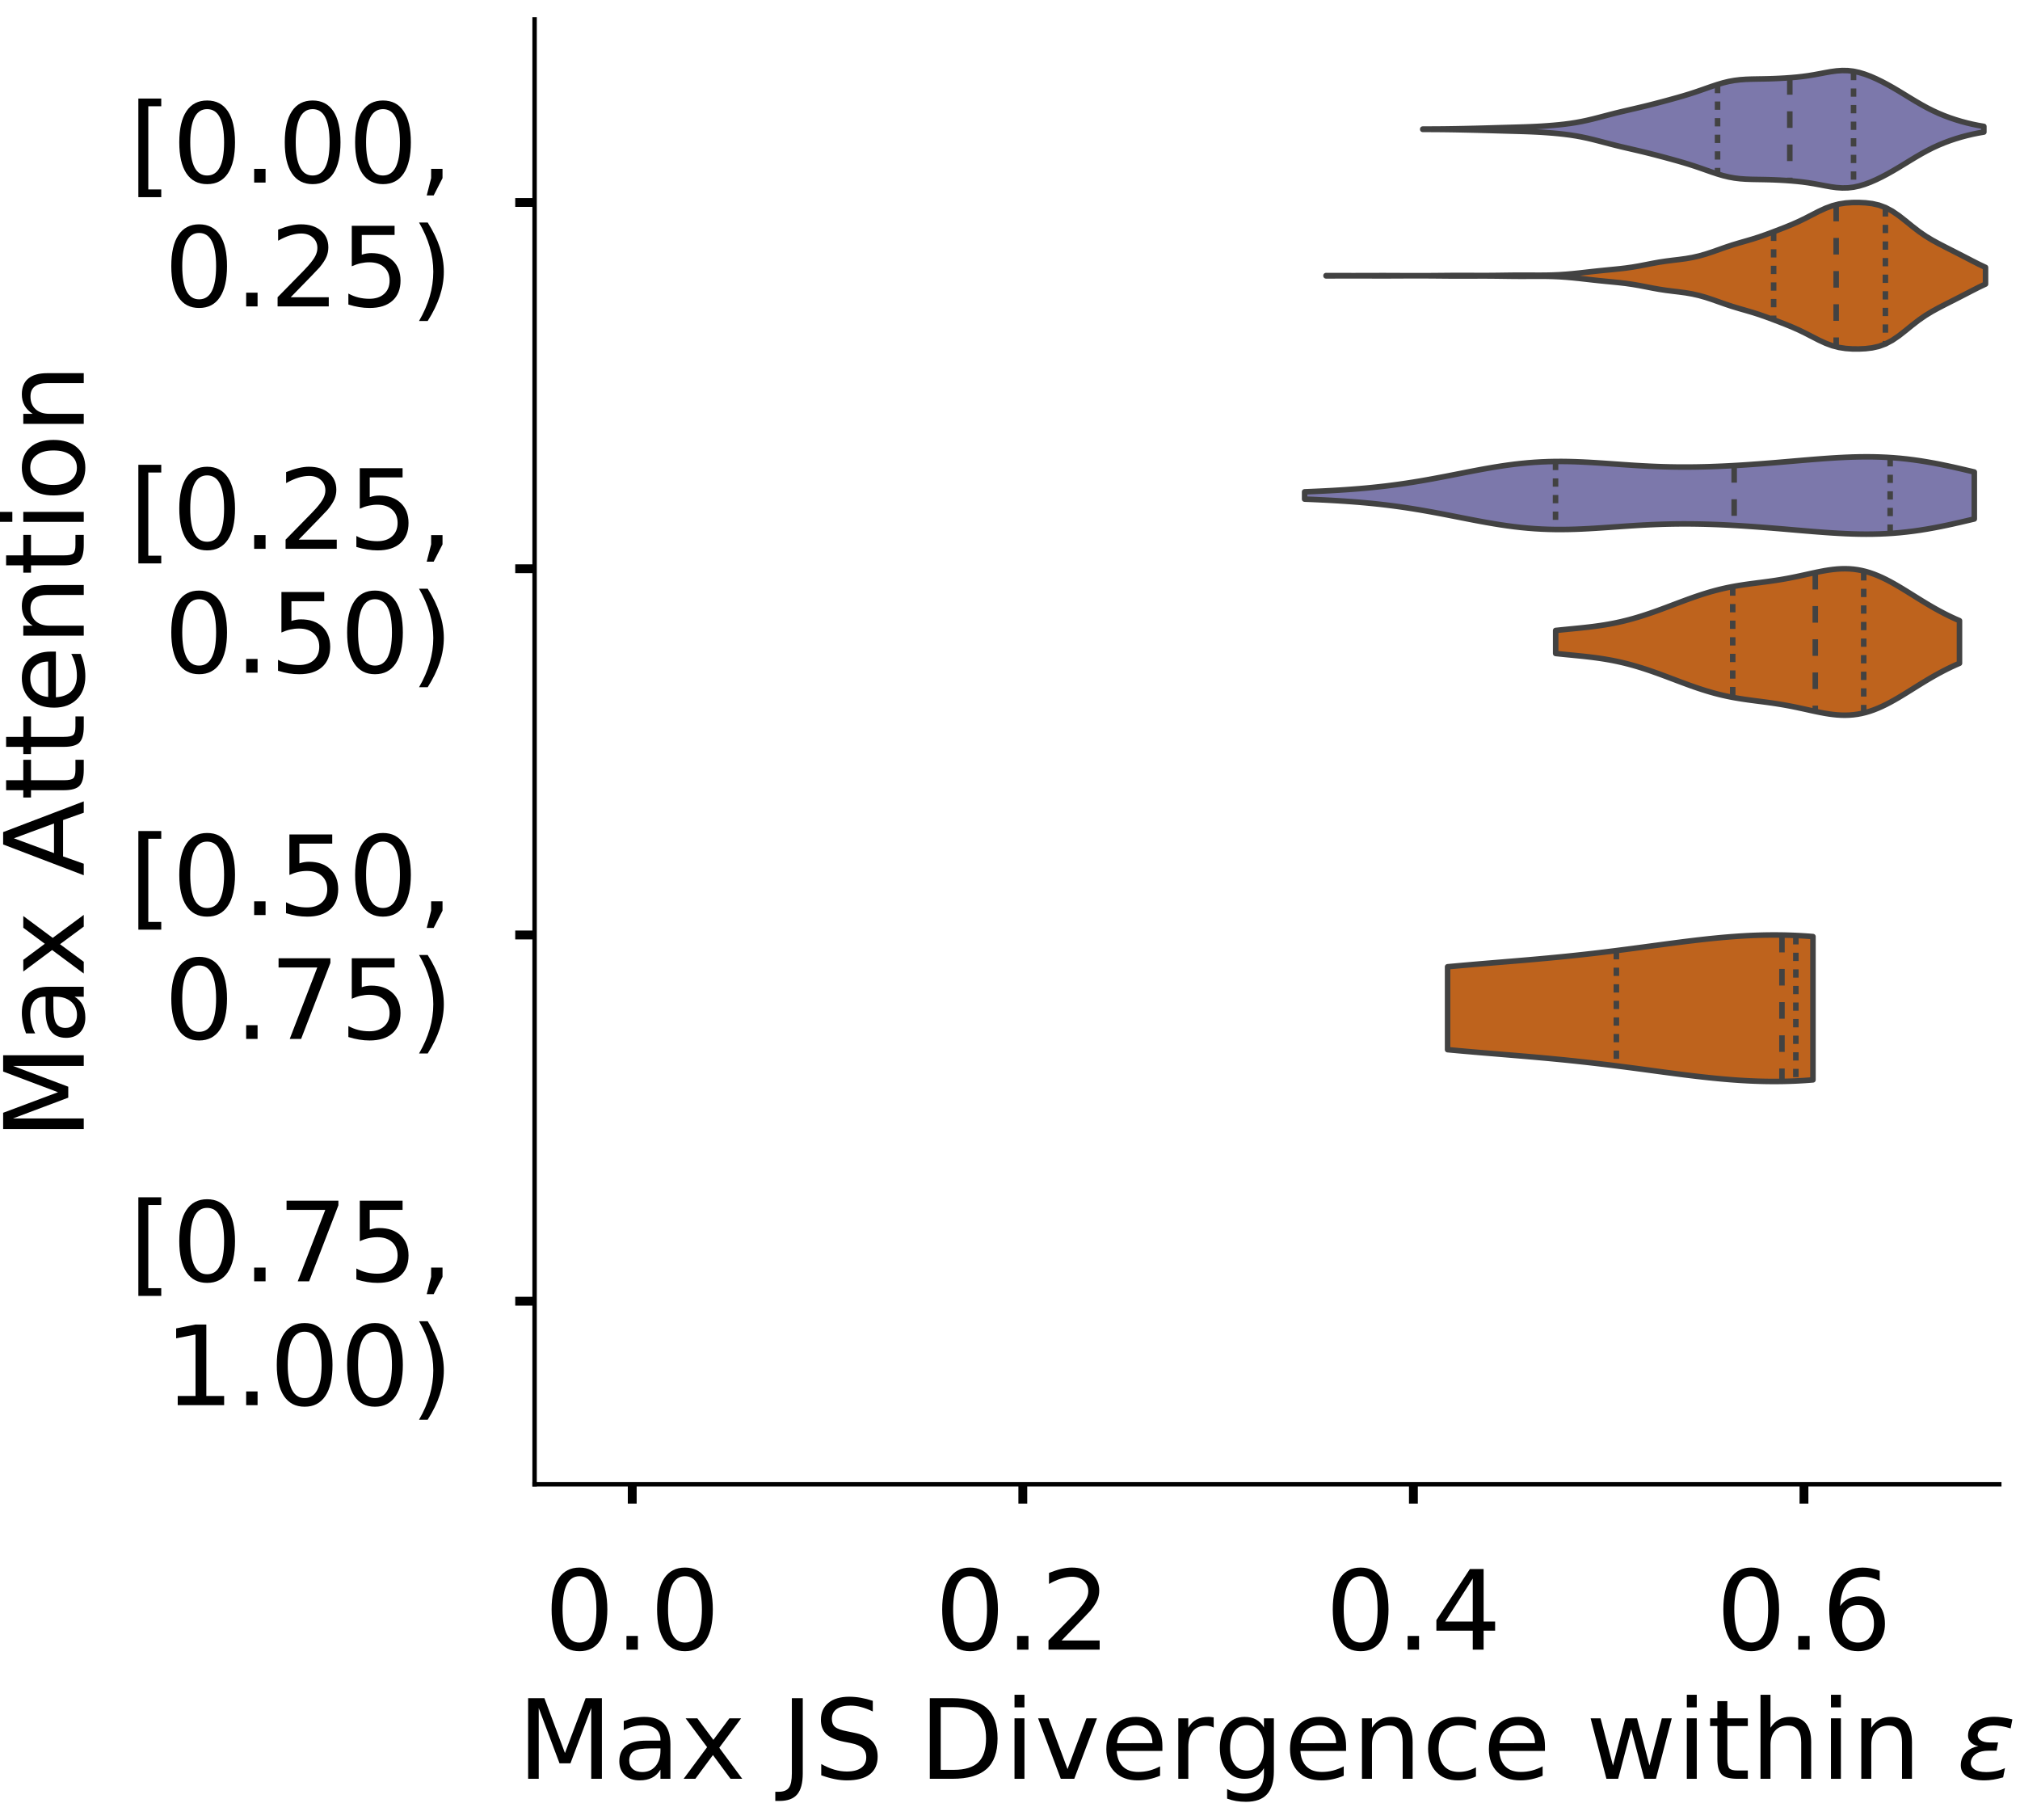 <?xml version="1.0" encoding="utf-8" standalone="no"?>
<!DOCTYPE svg PUBLIC "-//W3C//DTD SVG 1.1//EN"
  "http://www.w3.org/Graphics/SVG/1.1/DTD/svg11.dtd">
<!-- Created with matplotlib (https://matplotlib.org/) -->
<svg height="329.142pt" version="1.1" viewBox="0 0 365.392 329.142" width="365.392pt" xmlns="http://www.w3.org/2000/svg" xmlns:xlink="http://www.w3.org/1999/xlink">
 <defs>
  <style type="text/css">
*{stroke-linecap:butt;stroke-linejoin:round;}
  </style>
 </defs>
 <g id="figure_1">
  <g id="patch_1">
   <path d="M 0 329.142 
L 365.392 329.142 
L 365.392 0 
L 0 0 
z
" style="fill:#ffffff;"/>
  </g>
  <g id="axes_1">
   <g id="patch_2">
    <path d="M -272.042 268.442 
L -7.1 268.442 
L -7.1 3.5 
L -272.042 3.5 
z
" style="fill:#ffffff;"/>
   </g>
   <g id="patch_3">
    <path clip-path="url(#p9f701df309)" d="M -259.999 268.442 
L -253.977 268.442 
L -253.977 268.442 
L -259.999 268.442 
z
" style="fill:#7570b3;opacity:0.6;stroke:#000000;stroke-linejoin:miter;stroke-width:0.5;"/>
   </g>
   <g id="patch_4">
    <path clip-path="url(#p9f701df309)" d="M -253.977 268.442 
L -247.956 268.442 
L -247.956 268.442 
L -253.977 268.442 
z
" style="fill:#7570b3;opacity:0.6;stroke:#000000;stroke-linejoin:miter;stroke-width:0.5;"/>
   </g>
   <g id="patch_5">
    <path clip-path="url(#p9f701df309)" d="M -247.956 268.442 
L -241.935 268.442 
L -241.935 268.442 
L -247.956 268.442 
z
" style="fill:#7570b3;opacity:0.6;stroke:#000000;stroke-linejoin:miter;stroke-width:0.5;"/>
   </g>
   <g id="patch_6">
    <path clip-path="url(#p9f701df309)" d="M -241.935 268.442 
L -235.913 268.442 
L -235.913 268.442 
L -241.935 268.442 
z
" style="fill:#7570b3;opacity:0.6;stroke:#000000;stroke-linejoin:miter;stroke-width:0.5;"/>
   </g>
   <g id="patch_7">
    <path clip-path="url(#p9f701df309)" d="M -235.913 268.442 
L -229.892 268.442 
L -229.892 268.442 
L -235.913 268.442 
z
" style="fill:#7570b3;opacity:0.6;stroke:#000000;stroke-linejoin:miter;stroke-width:0.5;"/>
   </g>
   <g id="patch_8">
    <path clip-path="url(#p9f701df309)" d="M -229.892 268.442 
L -223.87 268.442 
L -223.87 268.442 
L -229.892 268.442 
z
" style="fill:#7570b3;opacity:0.6;stroke:#000000;stroke-linejoin:miter;stroke-width:0.5;"/>
   </g>
   <g id="patch_9">
    <path clip-path="url(#p9f701df309)" d="M -223.87 268.442 
L -217.849 268.442 
L -217.849 268.442 
L -223.87 268.442 
z
" style="fill:#7570b3;opacity:0.6;stroke:#000000;stroke-linejoin:miter;stroke-width:0.5;"/>
   </g>
   <g id="patch_10">
    <path clip-path="url(#p9f701df309)" d="M -217.849 268.442 
L -211.828 268.442 
L -211.828 268.442 
L -217.849 268.442 
z
" style="fill:#7570b3;opacity:0.6;stroke:#000000;stroke-linejoin:miter;stroke-width:0.5;"/>
   </g>
   <g id="patch_11">
    <path clip-path="url(#p9f701df309)" d="M -211.828 268.442 
L -205.806 268.442 
L -205.806 268.442 
L -211.828 268.442 
z
" style="fill:#7570b3;opacity:0.6;stroke:#000000;stroke-linejoin:miter;stroke-width:0.5;"/>
   </g>
   <g id="patch_12">
    <path clip-path="url(#p9f701df309)" d="M -205.806 268.442 
L -199.785 268.442 
L -199.785 268.442 
L -205.806 268.442 
z
" style="fill:#7570b3;opacity:0.6;stroke:#000000;stroke-linejoin:miter;stroke-width:0.5;"/>
   </g>
   <g id="patch_13">
    <path clip-path="url(#p9f701df309)" d="M -199.785 268.442 
L -193.763 268.442 
L -193.763 268.442 
L -199.785 268.442 
z
" style="fill:#7570b3;opacity:0.6;stroke:#000000;stroke-linejoin:miter;stroke-width:0.5;"/>
   </g>
   <g id="patch_14">
    <path clip-path="url(#p9f701df309)" d="M -193.763 268.442 
L -187.742 268.442 
L -187.742 268.442 
L -193.763 268.442 
z
" style="fill:#7570b3;opacity:0.6;stroke:#000000;stroke-linejoin:miter;stroke-width:0.5;"/>
   </g>
   <g id="patch_15">
    <path clip-path="url(#p9f701df309)" d="M -187.742 268.442 
L -181.721 268.442 
L -181.721 268.442 
L -187.742 268.442 
z
" style="fill:#7570b3;opacity:0.6;stroke:#000000;stroke-linejoin:miter;stroke-width:0.5;"/>
   </g>
   <g id="patch_16">
    <path clip-path="url(#p9f701df309)" d="M -181.721 268.442 
L -175.699 268.442 
L -175.699 268.442 
L -181.721 268.442 
z
" style="fill:#7570b3;opacity:0.6;stroke:#000000;stroke-linejoin:miter;stroke-width:0.5;"/>
   </g>
   <g id="patch_17">
    <path clip-path="url(#p9f701df309)" d="M -175.699 268.442 
L -169.678 268.442 
L -169.678 268.442 
L -175.699 268.442 
z
" style="fill:#7570b3;opacity:0.6;stroke:#000000;stroke-linejoin:miter;stroke-width:0.5;"/>
   </g>
   <g id="patch_18">
    <path clip-path="url(#p9f701df309)" d="M -169.678 268.442 
L -163.656 268.442 
L -163.656 268.442 
L -169.678 268.442 
z
" style="fill:#7570b3;opacity:0.6;stroke:#000000;stroke-linejoin:miter;stroke-width:0.5;"/>
   </g>
   <g id="patch_19">
    <path clip-path="url(#p9f701df309)" d="M -163.656 268.442 
L -157.635 268.442 
L -157.635 268.442 
L -163.656 268.442 
z
" style="fill:#7570b3;opacity:0.6;stroke:#000000;stroke-linejoin:miter;stroke-width:0.5;"/>
   </g>
   <g id="patch_20">
    <path clip-path="url(#p9f701df309)" d="M -157.635 268.442 
L -151.614 268.442 
L -151.614 268.442 
L -157.635 268.442 
z
" style="fill:#7570b3;opacity:0.6;stroke:#000000;stroke-linejoin:miter;stroke-width:0.5;"/>
   </g>
   <g id="patch_21">
    <path clip-path="url(#p9f701df309)" d="M -151.614 268.442 
L -145.592 268.442 
L -145.592 268.442 
L -151.614 268.442 
z
" style="fill:#7570b3;opacity:0.6;stroke:#000000;stroke-linejoin:miter;stroke-width:0.5;"/>
   </g>
   <g id="patch_22">
    <path clip-path="url(#p9f701df309)" d="M -145.592 268.442 
L -139.571 268.442 
L -139.571 267.8 
L -145.592 267.8 
z
" style="fill:#7570b3;opacity:0.6;stroke:#000000;stroke-linejoin:miter;stroke-width:0.5;"/>
   </g>
   <g id="patch_23">
    <path clip-path="url(#p9f701df309)" d="M -139.571 268.442 
L -133.549 268.442 
L -133.549 268.442 
L -139.571 268.442 
z
" style="fill:#7570b3;opacity:0.6;stroke:#000000;stroke-linejoin:miter;stroke-width:0.5;"/>
   </g>
   <g id="patch_24">
    <path clip-path="url(#p9f701df309)" d="M -133.549 268.442 
L -127.528 268.442 
L -127.528 268.442 
L -133.549 268.442 
z
" style="fill:#7570b3;opacity:0.6;stroke:#000000;stroke-linejoin:miter;stroke-width:0.5;"/>
   </g>
   <g id="patch_25">
    <path clip-path="url(#p9f701df309)" d="M -127.528 268.442 
L -121.507 268.442 
L -121.507 267.8 
L -127.528 267.8 
z
" style="fill:#7570b3;opacity:0.6;stroke:#000000;stroke-linejoin:miter;stroke-width:0.5;"/>
   </g>
   <g id="patch_26">
    <path clip-path="url(#p9f701df309)" d="M -121.507 268.442 
L -115.485 268.442 
L -115.485 267.8 
L -121.507 267.8 
z
" style="fill:#7570b3;opacity:0.6;stroke:#000000;stroke-linejoin:miter;stroke-width:0.5;"/>
   </g>
   <g id="patch_27">
    <path clip-path="url(#p9f701df309)" d="M -115.485 268.442 
L -109.464 268.442 
L -109.464 265.234 
L -115.485 265.234 
z
" style="fill:#7570b3;opacity:0.6;stroke:#000000;stroke-linejoin:miter;stroke-width:0.5;"/>
   </g>
   <g id="patch_28">
    <path clip-path="url(#p9f701df309)" d="M -109.464 268.442 
L -103.442 268.442 
L -103.442 260.742 
L -109.464 260.742 
z
" style="fill:#7570b3;opacity:0.6;stroke:#000000;stroke-linejoin:miter;stroke-width:0.5;"/>
   </g>
   <g id="patch_29">
    <path clip-path="url(#p9f701df309)" d="M -103.442 268.442 
L -97.421 268.442 
L -97.421 256.893 
L -103.442 256.893 
z
" style="fill:#7570b3;opacity:0.6;stroke:#000000;stroke-linejoin:miter;stroke-width:0.5;"/>
   </g>
   <g id="patch_30">
    <path clip-path="url(#p9f701df309)" d="M -97.421 268.442 
L -91.4 268.442 
L -91.4 247.91 
L -97.421 247.91 
z
" style="fill:#7570b3;opacity:0.6;stroke:#000000;stroke-linejoin:miter;stroke-width:0.5;"/>
   </g>
   <g id="patch_31">
    <path clip-path="url(#p9f701df309)" d="M -91.4 268.442 
L -85.378 268.442 
L -85.378 222.887 
L -91.4 222.887 
z
" style="fill:#7570b3;opacity:0.6;stroke:#000000;stroke-linejoin:miter;stroke-width:0.5;"/>
   </g>
   <g id="patch_32">
    <path clip-path="url(#p9f701df309)" d="M -85.378 268.442 
L -79.357 268.442 
L -79.357 196.581 
L -85.378 196.581 
z
" style="fill:#7570b3;opacity:0.6;stroke:#000000;stroke-linejoin:miter;stroke-width:0.5;"/>
   </g>
   <g id="patch_33">
    <path clip-path="url(#p9f701df309)" d="M -79.357 268.442 
L -73.335 268.442 
L -73.335 165.784 
L -79.357 165.784 
z
" style="fill:#7570b3;opacity:0.6;stroke:#000000;stroke-linejoin:miter;stroke-width:0.5;"/>
   </g>
   <g id="patch_34">
    <path clip-path="url(#p9f701df309)" d="M -73.335 268.442 
L -67.314 268.442 
L -67.314 128.57 
L -73.335 128.57 
z
" style="fill:#7570b3;opacity:0.6;stroke:#000000;stroke-linejoin:miter;stroke-width:0.5;"/>
   </g>
   <g id="patch_35">
    <path clip-path="url(#p9f701df309)" d="M -67.314 268.442 
L -61.293 268.442 
L -61.293 100.981 
L -67.314 100.981 
z
" style="fill:#7570b3;opacity:0.6;stroke:#000000;stroke-linejoin:miter;stroke-width:0.5;"/>
   </g>
   <g id="patch_36">
    <path clip-path="url(#p9f701df309)" d="M -61.293 268.442 
L -55.271 268.442 
L -55.271 97.773 
L -61.293 97.773 
z
" style="fill:#7570b3;opacity:0.6;stroke:#000000;stroke-linejoin:miter;stroke-width:0.5;"/>
   </g>
   <g id="patch_37">
    <path clip-path="url(#p9f701df309)" d="M -55.271 268.442 
L -49.25 268.442 
L -49.25 96.49 
L -55.271 96.49 
z
" style="fill:#7570b3;opacity:0.6;stroke:#000000;stroke-linejoin:miter;stroke-width:0.5;"/>
   </g>
   <g id="patch_38">
    <path clip-path="url(#p9f701df309)" d="M -49.25 268.442 
L -43.228 268.442 
L -43.228 64.409 
L -49.25 64.409 
z
" style="fill:#7570b3;opacity:0.6;stroke:#000000;stroke-linejoin:miter;stroke-width:0.5;"/>
   </g>
   <g id="patch_39">
    <path clip-path="url(#p9f701df309)" d="M -43.228 268.442 
L -37.207 268.442 
L -37.207 102.906 
L -43.228 102.906 
z
" style="fill:#7570b3;opacity:0.6;stroke:#000000;stroke-linejoin:miter;stroke-width:0.5;"/>
   </g>
   <g id="patch_40">
    <path clip-path="url(#p9f701df309)" d="M -37.207 268.442 
L -31.186 268.442 
L -31.186 170.917 
L -37.207 170.917 
z
" style="fill:#7570b3;opacity:0.6;stroke:#000000;stroke-linejoin:miter;stroke-width:0.5;"/>
   </g>
   <g id="patch_41">
    <path clip-path="url(#p9f701df309)" d="M -31.186 268.442 
L -25.164 268.442 
L -25.164 232.511 
L -31.186 232.511 
z
" style="fill:#7570b3;opacity:0.6;stroke:#000000;stroke-linejoin:miter;stroke-width:0.5;"/>
   </g>
   <g id="patch_42">
    <path clip-path="url(#p9f701df309)" d="M -25.164 268.442 
L -19.143 268.442 
L -19.143 259.459 
L -25.164 259.459 
z
" style="fill:#7570b3;opacity:0.6;stroke:#000000;stroke-linejoin:miter;stroke-width:0.5;"/>
   </g>
   <g id="patch_43">
    <path clip-path="url(#p9f701df309)" d="M -259.999 268.442 
L -253.977 268.442 
L -253.977 268.442 
L -259.999 268.442 
z
" style="fill:#d95f02;opacity:0.6;stroke:#000000;stroke-linejoin:miter;stroke-width:0.5;"/>
   </g>
   <g id="patch_44">
    <path clip-path="url(#p9f701df309)" d="M -253.977 268.442 
L -247.956 268.442 
L -247.956 268.442 
L -253.977 268.442 
z
" style="fill:#d95f02;opacity:0.6;stroke:#000000;stroke-linejoin:miter;stroke-width:0.5;"/>
   </g>
   <g id="patch_45">
    <path clip-path="url(#p9f701df309)" d="M -247.956 268.442 
L -241.935 268.442 
L -241.935 268.442 
L -247.956 268.442 
z
" style="fill:#d95f02;opacity:0.6;stroke:#000000;stroke-linejoin:miter;stroke-width:0.5;"/>
   </g>
   <g id="patch_46">
    <path clip-path="url(#p9f701df309)" d="M -241.935 268.442 
L -235.913 268.442 
L -235.913 268.442 
L -241.935 268.442 
z
" style="fill:#d95f02;opacity:0.6;stroke:#000000;stroke-linejoin:miter;stroke-width:0.5;"/>
   </g>
   <g id="patch_47">
    <path clip-path="url(#p9f701df309)" d="M -235.913 268.442 
L -229.892 268.442 
L -229.892 268.442 
L -235.913 268.442 
z
" style="fill:#d95f02;opacity:0.6;stroke:#000000;stroke-linejoin:miter;stroke-width:0.5;"/>
   </g>
   <g id="patch_48">
    <path clip-path="url(#p9f701df309)" d="M -229.892 268.442 
L -223.87 268.442 
L -223.87 268.442 
L -229.892 268.442 
z
" style="fill:#d95f02;opacity:0.6;stroke:#000000;stroke-linejoin:miter;stroke-width:0.5;"/>
   </g>
   <g id="patch_49">
    <path clip-path="url(#p9f701df309)" d="M -223.87 268.442 
L -217.849 268.442 
L -217.849 268.442 
L -223.87 268.442 
z
" style="fill:#d95f02;opacity:0.6;stroke:#000000;stroke-linejoin:miter;stroke-width:0.5;"/>
   </g>
   <g id="patch_50">
    <path clip-path="url(#p9f701df309)" d="M -217.849 268.442 
L -211.828 268.442 
L -211.828 268.442 
L -217.849 268.442 
z
" style="fill:#d95f02;opacity:0.6;stroke:#000000;stroke-linejoin:miter;stroke-width:0.5;"/>
   </g>
   <g id="patch_51">
    <path clip-path="url(#p9f701df309)" d="M -211.828 268.442 
L -205.806 268.442 
L -205.806 268.442 
L -211.828 268.442 
z
" style="fill:#d95f02;opacity:0.6;stroke:#000000;stroke-linejoin:miter;stroke-width:0.5;"/>
   </g>
   <g id="patch_52">
    <path clip-path="url(#p9f701df309)" d="M -205.806 268.442 
L -199.785 268.442 
L -199.785 268.442 
L -205.806 268.442 
z
" style="fill:#d95f02;opacity:0.6;stroke:#000000;stroke-linejoin:miter;stroke-width:0.5;"/>
   </g>
   <g id="patch_53">
    <path clip-path="url(#p9f701df309)" d="M -199.785 268.442 
L -193.763 268.442 
L -193.763 268.442 
L -199.785 268.442 
z
" style="fill:#d95f02;opacity:0.6;stroke:#000000;stroke-linejoin:miter;stroke-width:0.5;"/>
   </g>
   <g id="patch_54">
    <path clip-path="url(#p9f701df309)" d="M -193.763 268.442 
L -187.742 268.442 
L -187.742 268.442 
L -193.763 268.442 
z
" style="fill:#d95f02;opacity:0.6;stroke:#000000;stroke-linejoin:miter;stroke-width:0.5;"/>
   </g>
   <g id="patch_55">
    <path clip-path="url(#p9f701df309)" d="M -187.742 268.442 
L -181.721 268.442 
L -181.721 268.442 
L -187.742 268.442 
z
" style="fill:#d95f02;opacity:0.6;stroke:#000000;stroke-linejoin:miter;stroke-width:0.5;"/>
   </g>
   <g id="patch_56">
    <path clip-path="url(#p9f701df309)" d="M -181.721 268.442 
L -175.699 268.442 
L -175.699 268.442 
L -181.721 268.442 
z
" style="fill:#d95f02;opacity:0.6;stroke:#000000;stroke-linejoin:miter;stroke-width:0.5;"/>
   </g>
   <g id="patch_57">
    <path clip-path="url(#p9f701df309)" d="M -175.699 268.442 
L -169.678 268.442 
L -169.678 268.442 
L -175.699 268.442 
z
" style="fill:#d95f02;opacity:0.6;stroke:#000000;stroke-linejoin:miter;stroke-width:0.5;"/>
   </g>
   <g id="patch_58">
    <path clip-path="url(#p9f701df309)" d="M -169.678 268.442 
L -163.656 268.442 
L -163.656 268.442 
L -169.678 268.442 
z
" style="fill:#d95f02;opacity:0.6;stroke:#000000;stroke-linejoin:miter;stroke-width:0.5;"/>
   </g>
   <g id="patch_59">
    <path clip-path="url(#p9f701df309)" d="M -163.656 268.442 
L -157.635 268.442 
L -157.635 268.442 
L -163.656 268.442 
z
" style="fill:#d95f02;opacity:0.6;stroke:#000000;stroke-linejoin:miter;stroke-width:0.5;"/>
   </g>
   <g id="patch_60">
    <path clip-path="url(#p9f701df309)" d="M -157.635 268.442 
L -151.614 268.442 
L -151.614 268.442 
L -157.635 268.442 
z
" style="fill:#d95f02;opacity:0.6;stroke:#000000;stroke-linejoin:miter;stroke-width:0.5;"/>
   </g>
   <g id="patch_61">
    <path clip-path="url(#p9f701df309)" d="M -151.614 268.442 
L -145.592 268.442 
L -145.592 268.442 
L -151.614 268.442 
z
" style="fill:#d95f02;opacity:0.6;stroke:#000000;stroke-linejoin:miter;stroke-width:0.5;"/>
   </g>
   <g id="patch_62">
    <path clip-path="url(#p9f701df309)" d="M -145.592 268.442 
L -139.571 268.442 
L -139.571 268.442 
L -145.592 268.442 
z
" style="fill:#d95f02;opacity:0.6;stroke:#000000;stroke-linejoin:miter;stroke-width:0.5;"/>
   </g>
   <g id="patch_63">
    <path clip-path="url(#p9f701df309)" d="M -139.571 268.442 
L -133.549 268.442 
L -133.549 267.772 
L -139.571 267.772 
z
" style="fill:#d95f02;opacity:0.6;stroke:#000000;stroke-linejoin:miter;stroke-width:0.5;"/>
   </g>
   <g id="patch_64">
    <path clip-path="url(#p9f701df309)" d="M -133.549 268.442 
L -127.528 268.442 
L -127.528 267.772 
L -133.549 267.772 
z
" style="fill:#d95f02;opacity:0.6;stroke:#000000;stroke-linejoin:miter;stroke-width:0.5;"/>
   </g>
   <g id="patch_65">
    <path clip-path="url(#p9f701df309)" d="M -127.528 268.442 
L -121.507 268.442 
L -121.507 268.442 
L -127.528 268.442 
z
" style="fill:#d95f02;opacity:0.6;stroke:#000000;stroke-linejoin:miter;stroke-width:0.5;"/>
   </g>
   <g id="patch_66">
    <path clip-path="url(#p9f701df309)" d="M -121.507 268.442 
L -115.485 268.442 
L -115.485 267.772 
L -121.507 267.772 
z
" style="fill:#d95f02;opacity:0.6;stroke:#000000;stroke-linejoin:miter;stroke-width:0.5;"/>
   </g>
   <g id="patch_67">
    <path clip-path="url(#p9f701df309)" d="M -115.485 268.442 
L -109.464 268.442 
L -109.464 267.103 
L -115.485 267.103 
z
" style="fill:#d95f02;opacity:0.6;stroke:#000000;stroke-linejoin:miter;stroke-width:0.5;"/>
   </g>
   <g id="patch_68">
    <path clip-path="url(#p9f701df309)" d="M -109.464 268.442 
L -103.442 268.442 
L -103.442 267.103 
L -109.464 267.103 
z
" style="fill:#d95f02;opacity:0.6;stroke:#000000;stroke-linejoin:miter;stroke-width:0.5;"/>
   </g>
   <g id="patch_69">
    <path clip-path="url(#p9f701df309)" d="M -103.442 268.442 
L -97.421 268.442 
L -97.421 267.103 
L -103.442 267.103 
z
" style="fill:#d95f02;opacity:0.6;stroke:#000000;stroke-linejoin:miter;stroke-width:0.5;"/>
   </g>
   <g id="patch_70">
    <path clip-path="url(#p9f701df309)" d="M -97.421 268.442 
L -91.4 268.442 
L -91.4 261.079 
L -97.421 261.079 
z
" style="fill:#d95f02;opacity:0.6;stroke:#000000;stroke-linejoin:miter;stroke-width:0.5;"/>
   </g>
   <g id="patch_71">
    <path clip-path="url(#p9f701df309)" d="M -91.4 268.442 
L -85.378 268.442 
L -85.378 250.371 
L -91.4 250.371 
z
" style="fill:#d95f02;opacity:0.6;stroke:#000000;stroke-linejoin:miter;stroke-width:0.5;"/>
   </g>
   <g id="patch_72">
    <path clip-path="url(#p9f701df309)" d="M -85.378 268.442 
L -79.357 268.442 
L -79.357 234.977 
L -85.378 234.977 
z
" style="fill:#d95f02;opacity:0.6;stroke:#000000;stroke-linejoin:miter;stroke-width:0.5;"/>
   </g>
   <g id="patch_73">
    <path clip-path="url(#p9f701df309)" d="M -79.357 268.442 
L -73.335 268.442 
L -73.335 217.575 
L -79.357 217.575 
z
" style="fill:#d95f02;opacity:0.6;stroke:#000000;stroke-linejoin:miter;stroke-width:0.5;"/>
   </g>
   <g id="patch_74">
    <path clip-path="url(#p9f701df309)" d="M -73.335 268.442 
L -67.314 268.442 
L -67.314 190.803 
L -73.335 190.803 
z
" style="fill:#d95f02;opacity:0.6;stroke:#000000;stroke-linejoin:miter;stroke-width:0.5;"/>
   </g>
   <g id="patch_75">
    <path clip-path="url(#p9f701df309)" d="M -67.314 268.442 
L -61.293 268.442 
L -61.293 159.346 
L -67.314 159.346 
z
" style="fill:#d95f02;opacity:0.6;stroke:#000000;stroke-linejoin:miter;stroke-width:0.5;"/>
   </g>
   <g id="patch_76">
    <path clip-path="url(#p9f701df309)" d="M -61.293 268.442 
L -55.271 268.442 
L -55.271 109.818 
L -61.293 109.818 
z
" style="fill:#d95f02;opacity:0.6;stroke:#000000;stroke-linejoin:miter;stroke-width:0.5;"/>
   </g>
   <g id="patch_77">
    <path clip-path="url(#p9f701df309)" d="M -55.271 268.442 
L -49.25 268.442 
L -49.25 72.337 
L -55.271 72.337 
z
" style="fill:#d95f02;opacity:0.6;stroke:#000000;stroke-linejoin:miter;stroke-width:0.5;"/>
   </g>
   <g id="patch_78">
    <path clip-path="url(#p9f701df309)" d="M -49.25 268.442 
L -43.228 268.442 
L -43.228 16.116 
L -49.25 16.116 
z
" style="fill:#d95f02;opacity:0.6;stroke:#000000;stroke-linejoin:miter;stroke-width:0.5;"/>
   </g>
   <g id="patch_79">
    <path clip-path="url(#p9f701df309)" d="M -43.228 268.442 
L -37.207 268.442 
L -37.207 26.156 
L -43.228 26.156 
z
" style="fill:#d95f02;opacity:0.6;stroke:#000000;stroke-linejoin:miter;stroke-width:0.5;"/>
   </g>
   <g id="patch_80">
    <path clip-path="url(#p9f701df309)" d="M -37.207 268.442 
L -31.186 268.442 
L -31.186 116.511 
L -37.207 116.511 
z
" style="fill:#d95f02;opacity:0.6;stroke:#000000;stroke-linejoin:miter;stroke-width:0.5;"/>
   </g>
   <g id="patch_81">
    <path clip-path="url(#p9f701df309)" d="M -31.186 268.442 
L -25.164 268.442 
L -25.164 176.079 
L -31.186 176.079 
z
" style="fill:#d95f02;opacity:0.6;stroke:#000000;stroke-linejoin:miter;stroke-width:0.5;"/>
   </g>
   <g id="patch_82">
    <path clip-path="url(#p9f701df309)" d="M -25.164 268.442 
L -19.143 268.442 
L -19.143 237.654 
L -25.164 237.654 
z
" style="fill:#d95f02;opacity:0.6;stroke:#000000;stroke-linejoin:miter;stroke-width:0.5;"/>
   </g>
   <g id="matplotlib.axis_1">
    <g id="xtick_1">
     <g id="line2d_1">
      <defs>
       <path d="M 0 0 
L 0 3.5 
" id="m7ad6a1e6b1" style="stroke:#000000;stroke-width:1.6;"/>
      </defs>
      <g/>
     </g>
     <g id="text_1">
      <!-- 0.0 -->
      <defs>
       <path d="M 31.781 66.406 
Q 24.172 66.406 20.328 58.906 
Q 16.5 51.422 16.5 36.375 
Q 16.5 21.391 20.328 13.891 
Q 24.172 6.391 31.781 6.391 
Q 39.453 6.391 43.281 13.891 
Q 47.125 21.391 47.125 36.375 
Q 47.125 51.422 43.281 58.906 
Q 39.453 66.406 31.781 66.406 
z
M 31.781 74.219 
Q 44.047 74.219 50.516 64.516 
Q 56.984 54.828 56.984 36.375 
Q 56.984 17.969 50.516 8.266 
Q 44.047 -1.422 31.781 -1.422 
Q 19.531 -1.422 13.062 8.266 
Q 6.594 17.969 6.594 36.375 
Q 6.594 54.828 13.062 64.516 
Q 19.531 74.219 31.781 74.219 
z
" id="DejaVuSans-48"/>
       <path d="M 10.688 12.406 
L 21 12.406 
L 21 0 
L 10.688 0 
z
" id="DejaVuSans-46"/>
      </defs>
      <g transform="translate(-275.902 298.339)scale(0.2 -0.2)">
       <use xlink:href="#DejaVuSans-48"/>
       <use x="63.623" xlink:href="#DejaVuSans-46"/>
       <use x="95.41" xlink:href="#DejaVuSans-48"/>
      </g>
     </g>
    </g>
    <g id="xtick_2">
     <g id="line2d_2">
      <g/>
     </g>
     <g id="text_2">
      <!-- 0.2 -->
      <defs>
       <path d="M 19.188 8.297 
L 53.609 8.297 
L 53.609 0 
L 7.328 0 
L 7.328 8.297 
Q 12.938 14.109 22.625 23.891 
Q 32.328 33.688 34.812 36.531 
Q 39.547 41.844 41.422 45.531 
Q 43.312 49.219 43.312 52.781 
Q 43.312 58.594 39.234 62.25 
Q 35.156 65.922 28.609 65.922 
Q 23.969 65.922 18.812 64.312 
Q 13.672 62.703 7.812 59.422 
L 7.812 69.391 
Q 13.766 71.781 18.938 73 
Q 24.125 74.219 28.422 74.219 
Q 39.75 74.219 46.484 68.547 
Q 53.219 62.891 53.219 53.422 
Q 53.219 48.922 51.531 44.891 
Q 49.859 40.875 45.406 35.406 
Q 44.188 33.984 37.641 27.219 
Q 31.109 20.453 19.188 8.297 
z
" id="DejaVuSans-50"/>
      </defs>
      <g transform="translate(-207.086 298.339)scale(0.2 -0.2)">
       <use xlink:href="#DejaVuSans-48"/>
       <use x="63.623" xlink:href="#DejaVuSans-46"/>
       <use x="95.41" xlink:href="#DejaVuSans-50"/>
      </g>
     </g>
    </g>
    <g id="xtick_3">
     <g id="line2d_3">
      <g/>
     </g>
     <g id="text_3">
      <!-- 0.4 -->
      <defs>
       <path d="M 37.797 64.312 
L 12.891 25.391 
L 37.797 25.391 
z
M 35.203 72.906 
L 47.609 72.906 
L 47.609 25.391 
L 58.016 25.391 
L 58.016 17.188 
L 47.609 17.188 
L 47.609 0 
L 37.797 0 
L 37.797 17.188 
L 4.891 17.188 
L 4.891 26.703 
z
" id="DejaVuSans-52"/>
      </defs>
      <g transform="translate(-138.27 298.339)scale(0.2 -0.2)">
       <use xlink:href="#DejaVuSans-48"/>
       <use x="63.623" xlink:href="#DejaVuSans-46"/>
       <use x="95.41" xlink:href="#DejaVuSans-52"/>
      </g>
     </g>
    </g>
    <g id="xtick_4">
     <g id="line2d_4">
      <g/>
     </g>
     <g id="text_4">
      <!-- 0.6 -->
      <defs>
       <path d="M 33.016 40.375 
Q 26.375 40.375 22.484 35.828 
Q 18.609 31.297 18.609 23.391 
Q 18.609 15.531 22.484 10.953 
Q 26.375 6.391 33.016 6.391 
Q 39.656 6.391 43.531 10.953 
Q 47.406 15.531 47.406 23.391 
Q 47.406 31.297 43.531 35.828 
Q 39.656 40.375 33.016 40.375 
z
M 52.594 71.297 
L 52.594 62.312 
Q 48.875 64.062 45.094 64.984 
Q 41.312 65.922 37.594 65.922 
Q 27.828 65.922 22.672 59.328 
Q 17.531 52.734 16.797 39.406 
Q 19.672 43.656 24.016 45.922 
Q 28.375 48.188 33.594 48.188 
Q 44.578 48.188 50.953 41.516 
Q 57.328 34.859 57.328 23.391 
Q 57.328 12.156 50.688 5.359 
Q 44.047 -1.422 33.016 -1.422 
Q 20.359 -1.422 13.672 8.266 
Q 6.984 17.969 6.984 36.375 
Q 6.984 53.656 15.188 63.938 
Q 23.391 74.219 37.203 74.219 
Q 40.922 74.219 44.703 73.484 
Q 48.484 72.75 52.594 71.297 
z
" id="DejaVuSans-54"/>
      </defs>
      <g transform="translate(-69.454 298.339)scale(0.2 -0.2)">
       <use xlink:href="#DejaVuSans-48"/>
       <use x="63.623" xlink:href="#DejaVuSans-46"/>
       <use x="95.41" xlink:href="#DejaVuSans-54"/>
      </g>
     </g>
    </g>
    <g id="text_5">
     <!--   -->
     <defs>
      <path id="DejaVuSans-32"/>
     </defs>
     <g transform="translate(-142.749 321.695)scale(0.2 -0.2)">
      <use xlink:href="#DejaVuSans-32"/>
     </g>
    </g>
   </g>
   <g id="matplotlib.axis_2">
    <g id="ytick_1">
     <g id="line2d_5">
      <defs>
       <path d="M 0 0 
L -3.5 0 
" id="maecf62ab48" style="stroke:#000000;stroke-width:1.6;"/>
      </defs>
      <g/>
     </g>
     <g id="text_6">
      <!-- 0.00 -->
      <g transform="translate(-331.273 276.04)scale(0.2 -0.2)">
       <use xlink:href="#DejaVuSans-48"/>
       <use x="63.623" xlink:href="#DejaVuSans-46"/>
       <use x="95.41" xlink:href="#DejaVuSans-48"/>
       <use x="159.033" xlink:href="#DejaVuSans-48"/>
      </g>
     </g>
    </g>
    <g id="ytick_2">
     <g id="line2d_6">
      <g/>
     </g>
     <g id="text_7">
      <!-- 0.05 -->
      <defs>
       <path d="M 10.797 72.906 
L 49.516 72.906 
L 49.516 64.594 
L 19.828 64.594 
L 19.828 46.734 
Q 21.969 47.469 24.109 47.828 
Q 26.266 48.188 28.422 48.188 
Q 40.625 48.188 47.75 41.5 
Q 54.891 34.812 54.891 23.391 
Q 54.891 11.625 47.562 5.094 
Q 40.234 -1.422 26.906 -1.422 
Q 22.312 -1.422 17.547 -0.641 
Q 12.797 0.141 7.719 1.703 
L 7.719 11.625 
Q 12.109 9.234 16.797 8.062 
Q 21.484 6.891 26.703 6.891 
Q 35.156 6.891 40.078 11.328 
Q 45.016 15.766 45.016 23.391 
Q 45.016 31 40.078 35.438 
Q 35.156 39.891 26.703 39.891 
Q 22.75 39.891 18.812 39.016 
Q 14.891 38.141 10.797 36.281 
z
" id="DejaVuSans-53"/>
      </defs>
      <g transform="translate(-331.273 204.693)scale(0.2 -0.2)">
       <use xlink:href="#DejaVuSans-48"/>
       <use x="63.623" xlink:href="#DejaVuSans-46"/>
       <use x="95.41" xlink:href="#DejaVuSans-48"/>
       <use x="159.033" xlink:href="#DejaVuSans-53"/>
      </g>
     </g>
    </g>
    <g id="ytick_3">
     <g id="line2d_7">
      <g/>
     </g>
     <g id="text_8">
      <!-- 0.10 -->
      <defs>
       <path d="M 12.406 8.297 
L 28.516 8.297 
L 28.516 63.922 
L 10.984 60.406 
L 10.984 69.391 
L 28.422 72.906 
L 38.281 72.906 
L 38.281 8.297 
L 54.391 8.297 
L 54.391 0 
L 12.406 0 
z
" id="DejaVuSans-49"/>
      </defs>
      <g transform="translate(-331.273 133.346)scale(0.2 -0.2)">
       <use xlink:href="#DejaVuSans-48"/>
       <use x="63.623" xlink:href="#DejaVuSans-46"/>
       <use x="95.41" xlink:href="#DejaVuSans-49"/>
       <use x="159.033" xlink:href="#DejaVuSans-48"/>
      </g>
     </g>
    </g>
    <g id="ytick_4">
     <g id="line2d_8">
      <g/>
     </g>
     <g id="text_9">
      <!-- 0.15 -->
      <g transform="translate(-331.273 61.999)scale(0.2 -0.2)">
       <use xlink:href="#DejaVuSans-48"/>
       <use x="63.623" xlink:href="#DejaVuSans-46"/>
       <use x="95.41" xlink:href="#DejaVuSans-49"/>
       <use x="159.033" xlink:href="#DejaVuSans-53"/>
      </g>
     </g>
    </g>
    <g id="text_10">
     <!--   -->
     <g transform="translate(-338.933 138.768)rotate(-90)scale(0.176 -0.176)">
      <use xlink:href="#DejaVuSans-32"/>
     </g>
    </g>
   </g>
   <g id="patch_83">
    <path style="fill:none;stroke:#000000;stroke-linecap:square;stroke-linejoin:miter;stroke-width:0.8;"/>
   </g>
   <g id="patch_84">
    <path style="fill:none;stroke:#000000;stroke-linecap:square;stroke-linejoin:miter;stroke-width:0.8;"/>
   </g>
  </g>
  <g id="axes_2">
   <g id="patch_85">
    <path d="M 96.7 268.442 
L 361.642 268.442 
L 361.642 3.5 
L 96.7 3.5 
z
" style="fill:#ffffff;"/>
   </g>
   <g id="PolyCollection_1">
    <defs>
     <path d="M 257.357 -305.741 
L 257.357 -305.801 
L 258.382 -305.805 
L 259.408 -305.809 
L 260.433 -305.816 
L 261.458 -305.826 
L 262.483 -305.84 
L 263.509 -305.857 
L 264.534 -305.877 
L 265.559 -305.899 
L 266.584 -305.923 
L 267.61 -305.949 
L 268.635 -305.977 
L 269.66 -306.007 
L 270.685 -306.037 
L 271.711 -306.066 
L 272.736 -306.095 
L 273.761 -306.122 
L 274.786 -306.151 
L 275.812 -306.183 
L 276.837 -306.221 
L 277.862 -306.268 
L 278.887 -306.325 
L 279.913 -306.394 
L 280.938 -306.475 
L 281.963 -306.57 
L 282.988 -306.683 
L 284.014 -306.817 
L 285.039 -306.976 
L 286.064 -307.164 
L 287.089 -307.381 
L 288.115 -307.622 
L 289.14 -307.882 
L 290.165 -308.151 
L 291.19 -308.42 
L 292.215 -308.681 
L 293.241 -308.931 
L 294.266 -309.172 
L 295.291 -309.409 
L 296.316 -309.647 
L 297.342 -309.892 
L 298.367 -310.146 
L 299.392 -310.408 
L 300.417 -310.678 
L 301.443 -310.953 
L 302.468 -311.232 
L 303.493 -311.518 
L 304.518 -311.814 
L 305.544 -312.126 
L 306.569 -312.457 
L 307.594 -312.806 
L 308.619 -313.166 
L 309.645 -313.525 
L 310.67 -313.864 
L 311.695 -314.165 
L 312.72 -314.413 
L 313.746 -314.598 
L 314.771 -314.723 
L 315.796 -314.796 
L 316.821 -314.834 
L 317.847 -314.854 
L 318.872 -314.87 
L 319.897 -314.892 
L 320.922 -314.926 
L 321.948 -314.972 
L 322.973 -315.031 
L 323.998 -315.105 
L 325.023 -315.196 
L 326.049 -315.31 
L 327.074 -315.449 
L 328.099 -315.616 
L 329.124 -315.804 
L 330.149 -315.999 
L 331.175 -316.18 
L 332.2 -316.319 
L 333.225 -316.39 
L 334.25 -316.372 
L 335.276 -316.253 
L 336.301 -316.034 
L 337.326 -315.725 
L 338.351 -315.34 
L 339.377 -314.891 
L 340.402 -314.392 
L 341.427 -313.85 
L 342.452 -313.273 
L 343.478 -312.667 
L 344.503 -312.044 
L 345.528 -311.416 
L 346.553 -310.797 
L 347.579 -310.202 
L 348.604 -309.641 
L 349.629 -309.124 
L 350.654 -308.652 
L 351.68 -308.225 
L 352.705 -307.842 
L 353.73 -307.498 
L 354.755 -307.19 
L 355.781 -306.915 
L 356.806 -306.673 
L 357.831 -306.463 
L 358.856 -306.285 
L 358.856 -305.257 
L 358.856 -305.257 
L 357.831 -305.079 
L 356.806 -304.869 
L 355.781 -304.627 
L 354.755 -304.353 
L 353.73 -304.044 
L 352.705 -303.7 
L 351.68 -303.317 
L 350.654 -302.89 
L 349.629 -302.419 
L 348.604 -301.901 
L 347.579 -301.34 
L 346.553 -300.745 
L 345.528 -300.126 
L 344.503 -299.498 
L 343.478 -298.875 
L 342.452 -298.269 
L 341.427 -297.692 
L 340.402 -297.15 
L 339.377 -296.651 
L 338.351 -296.202 
L 337.326 -295.817 
L 336.301 -295.508 
L 335.276 -295.289 
L 334.25 -295.17 
L 333.225 -295.152 
L 332.2 -295.223 
L 331.175 -295.362 
L 330.149 -295.543 
L 329.124 -295.738 
L 328.099 -295.926 
L 327.074 -296.093 
L 326.049 -296.232 
L 325.023 -296.346 
L 323.998 -296.437 
L 322.973 -296.511 
L 321.948 -296.57 
L 320.922 -296.616 
L 319.897 -296.65 
L 318.872 -296.672 
L 317.847 -296.688 
L 316.821 -296.708 
L 315.796 -296.746 
L 314.771 -296.819 
L 313.746 -296.944 
L 312.72 -297.129 
L 311.695 -297.377 
L 310.67 -297.678 
L 309.645 -298.017 
L 308.619 -298.376 
L 307.594 -298.736 
L 306.569 -299.085 
L 305.544 -299.416 
L 304.518 -299.728 
L 303.493 -300.024 
L 302.468 -300.31 
L 301.443 -300.589 
L 300.417 -300.864 
L 299.392 -301.134 
L 298.367 -301.396 
L 297.342 -301.65 
L 296.316 -301.895 
L 295.291 -302.133 
L 294.266 -302.37 
L 293.241 -302.611 
L 292.215 -302.862 
L 291.19 -303.122 
L 290.165 -303.391 
L 289.14 -303.66 
L 288.115 -303.92 
L 287.089 -304.162 
L 286.064 -304.378 
L 285.039 -304.566 
L 284.014 -304.725 
L 282.988 -304.859 
L 281.963 -304.972 
L 280.938 -305.067 
L 279.913 -305.148 
L 278.887 -305.217 
L 277.862 -305.274 
L 276.837 -305.321 
L 275.812 -305.359 
L 274.786 -305.391 
L 273.761 -305.42 
L 272.736 -305.447 
L 271.711 -305.476 
L 270.685 -305.505 
L 269.66 -305.536 
L 268.635 -305.565 
L 267.61 -305.593 
L 266.584 -305.619 
L 265.559 -305.643 
L 264.534 -305.665 
L 263.509 -305.685 
L 262.483 -305.702 
L 261.458 -305.716 
L 260.433 -305.726 
L 259.408 -305.733 
L 258.382 -305.738 
L 257.357 -305.741 
z
" id="m9b49a303e0" style="stroke:#424242;"/>
    </defs>
    <g clip-path="url(#p8068c92d2f)">
     <use style="fill:#7c78ab;stroke:#424242;" x="0" xlink:href="#m9b49a303e0" y="329.142"/>
    </g>
   </g>
   <g id="PolyCollection_2">
    <defs>
     <path d="M 239.862 -279.25 
L 239.862 -279.304 
L 241.067 -279.303 
L 242.272 -279.3 
L 243.477 -279.296 
L 244.682 -279.294 
L 245.887 -279.295 
L 247.092 -279.298 
L 248.297 -279.301 
L 249.502 -279.304 
L 250.707 -279.304 
L 251.912 -279.301 
L 253.117 -279.295 
L 254.322 -279.29 
L 255.527 -279.287 
L 256.732 -279.286 
L 257.937 -279.289 
L 259.142 -279.296 
L 260.347 -279.306 
L 261.552 -279.317 
L 262.757 -279.327 
L 263.962 -279.331 
L 265.167 -279.33 
L 266.372 -279.325 
L 267.577 -279.32 
L 268.782 -279.32 
L 269.987 -279.327 
L 271.192 -279.341 
L 272.397 -279.358 
L 273.602 -279.373 
L 274.807 -279.381 
L 276.012 -279.38 
L 277.217 -279.374 
L 278.421 -279.37 
L 279.626 -279.376 
L 280.831 -279.403 
L 282.036 -279.455 
L 283.241 -279.535 
L 284.446 -279.64 
L 285.651 -279.764 
L 286.856 -279.899 
L 288.061 -280.035 
L 289.266 -280.165 
L 290.471 -280.287 
L 291.676 -280.403 
L 292.881 -280.524 
L 294.086 -280.664 
L 295.291 -280.835 
L 296.496 -281.042 
L 297.701 -281.273 
L 298.906 -281.509 
L 300.111 -281.726 
L 301.316 -281.909 
L 302.521 -282.063 
L 303.726 -282.206 
L 304.931 -282.37 
L 306.136 -282.579 
L 307.341 -282.853 
L 308.546 -283.193 
L 309.751 -283.589 
L 310.956 -284.015 
L 312.161 -284.44 
L 313.366 -284.838 
L 314.571 -285.202 
L 315.776 -285.548 
L 316.981 -285.901 
L 318.186 -286.284 
L 319.391 -286.704 
L 320.596 -287.151 
L 321.801 -287.61 
L 323.006 -288.08 
L 324.211 -288.574 
L 325.416 -289.11 
L 326.621 -289.697 
L 327.826 -290.319 
L 329.031 -290.935 
L 330.236 -291.489 
L 331.441 -291.934 
L 332.646 -292.247 
L 333.851 -292.432 
L 335.056 -292.516 
L 336.261 -292.524 
L 337.466 -292.465 
L 338.671 -292.319 
L 339.876 -292.046 
L 341.081 -291.6 
L 342.286 -290.958 
L 343.491 -290.135 
L 344.696 -289.191 
L 345.901 -288.213 
L 347.106 -287.283 
L 348.311 -286.451 
L 349.516 -285.72 
L 350.721 -285.061 
L 351.926 -284.438 
L 353.131 -283.826 
L 354.336 -283.213 
L 355.541 -282.593 
L 356.746 -281.969 
L 357.951 -281.356 
L 359.156 -280.784 
L 359.156 -277.77 
L 359.156 -277.77 
L 357.951 -277.197 
L 356.746 -276.584 
L 355.541 -275.961 
L 354.336 -275.341 
L 353.131 -274.727 
L 351.926 -274.116 
L 350.721 -273.493 
L 349.516 -272.834 
L 348.311 -272.103 
L 347.106 -271.271 
L 345.901 -270.341 
L 344.696 -269.362 
L 343.491 -268.418 
L 342.286 -267.596 
L 341.081 -266.954 
L 339.876 -266.508 
L 338.671 -266.234 
L 337.466 -266.089 
L 336.261 -266.03 
L 335.056 -266.038 
L 333.851 -266.122 
L 332.646 -266.307 
L 331.441 -266.619 
L 330.236 -267.065 
L 329.031 -267.619 
L 327.826 -268.235 
L 326.621 -268.857 
L 325.416 -269.444 
L 324.211 -269.98 
L 323.006 -270.473 
L 321.801 -270.943 
L 320.596 -271.403 
L 319.391 -271.849 
L 318.186 -272.269 
L 316.981 -272.653 
L 315.776 -273.006 
L 314.571 -273.352 
L 313.366 -273.716 
L 312.161 -274.114 
L 310.956 -274.538 
L 309.751 -274.964 
L 308.546 -275.36 
L 307.341 -275.701 
L 306.136 -275.974 
L 304.931 -276.184 
L 303.726 -276.347 
L 302.521 -276.491 
L 301.316 -276.644 
L 300.111 -276.828 
L 298.906 -277.045 
L 297.701 -277.281 
L 296.496 -277.512 
L 295.291 -277.718 
L 294.086 -277.89 
L 292.881 -278.03 
L 291.676 -278.151 
L 290.471 -278.267 
L 289.266 -278.388 
L 288.061 -278.519 
L 286.856 -278.655 
L 285.651 -278.79 
L 284.446 -278.914 
L 283.241 -279.019 
L 282.036 -279.099 
L 280.831 -279.151 
L 279.626 -279.177 
L 278.421 -279.184 
L 277.217 -279.18 
L 276.012 -279.174 
L 274.807 -279.173 
L 273.602 -279.181 
L 272.397 -279.196 
L 271.192 -279.213 
L 269.987 -279.227 
L 268.782 -279.234 
L 267.577 -279.234 
L 266.372 -279.229 
L 265.167 -279.224 
L 263.962 -279.223 
L 262.757 -279.227 
L 261.552 -279.236 
L 260.347 -279.247 
L 259.142 -279.257 
L 257.937 -279.265 
L 256.732 -279.268 
L 255.527 -279.267 
L 254.322 -279.264 
L 253.117 -279.258 
L 251.912 -279.253 
L 250.707 -279.25 
L 249.502 -279.25 
L 248.297 -279.252 
L 247.092 -279.256 
L 245.887 -279.259 
L 244.682 -279.26 
L 243.477 -279.258 
L 242.272 -279.254 
L 241.067 -279.251 
L 239.862 -279.25 
z
" id="mfc868fb345" style="stroke:#424242;"/>
    </defs>
    <g clip-path="url(#p8068c92d2f)">
     <use style="fill:#be631d;stroke:#424242;" x="0" xlink:href="#mfc868fb345" y="329.142"/>
    </g>
   </g>
   <g id="PolyCollection_3">
    <defs>
     <path d="M 235.988 -238.876 
L 235.988 -240.195 
L 237.212 -240.245 
L 238.435 -240.299 
L 239.659 -240.358 
L 240.882 -240.423 
L 242.106 -240.495 
L 243.33 -240.574 
L 244.553 -240.661 
L 245.777 -240.757 
L 247.001 -240.864 
L 248.224 -240.981 
L 249.448 -241.11 
L 250.672 -241.25 
L 251.895 -241.403 
L 253.119 -241.568 
L 254.342 -241.746 
L 255.566 -241.935 
L 256.79 -242.136 
L 258.013 -242.348 
L 259.237 -242.569 
L 260.461 -242.798 
L 261.684 -243.032 
L 262.908 -243.271 
L 264.132 -243.512 
L 265.355 -243.752 
L 266.579 -243.989 
L 267.803 -244.219 
L 269.026 -244.44 
L 270.25 -244.65 
L 271.473 -244.846 
L 272.697 -245.024 
L 273.921 -245.185 
L 275.144 -245.324 
L 276.368 -245.442 
L 277.592 -245.537 
L 278.815 -245.609 
L 280.039 -245.658 
L 281.263 -245.685 
L 282.486 -245.69 
L 283.71 -245.675 
L 284.933 -245.642 
L 286.157 -245.594 
L 287.381 -245.532 
L 288.604 -245.46 
L 289.828 -245.381 
L 291.052 -245.296 
L 292.275 -245.209 
L 293.499 -245.123 
L 294.723 -245.04 
L 295.946 -244.962 
L 297.17 -244.891 
L 298.393 -244.828 
L 299.617 -244.775 
L 300.841 -244.733 
L 302.064 -244.702 
L 303.288 -244.683 
L 304.512 -244.675 
L 305.735 -244.678 
L 306.959 -244.693 
L 308.183 -244.718 
L 309.406 -244.753 
L 310.63 -244.798 
L 311.853 -244.851 
L 313.077 -244.913 
L 314.301 -244.982 
L 315.524 -245.058 
L 316.748 -245.141 
L 317.972 -245.229 
L 319.195 -245.322 
L 320.419 -245.419 
L 321.643 -245.519 
L 322.866 -245.623 
L 324.09 -245.727 
L 325.314 -245.832 
L 326.537 -245.936 
L 327.761 -246.037 
L 328.984 -246.134 
L 330.208 -246.225 
L 331.432 -246.308 
L 332.655 -246.382 
L 333.879 -246.442 
L 335.103 -246.489 
L 336.326 -246.519 
L 337.55 -246.531 
L 338.774 -246.523 
L 339.997 -246.492 
L 341.221 -246.439 
L 342.444 -246.362 
L 343.668 -246.26 
L 344.892 -246.134 
L 346.115 -245.983 
L 347.339 -245.808 
L 348.563 -245.611 
L 349.786 -245.394 
L 351.01 -245.157 
L 352.234 -244.904 
L 353.457 -244.637 
L 354.681 -244.359 
L 355.904 -244.073 
L 357.128 -243.782 
L 357.128 -235.289 
L 357.128 -235.289 
L 355.904 -234.998 
L 354.681 -234.712 
L 353.457 -234.434 
L 352.234 -234.167 
L 351.01 -233.914 
L 349.786 -233.678 
L 348.563 -233.46 
L 347.339 -233.263 
L 346.115 -233.089 
L 344.892 -232.938 
L 343.668 -232.811 
L 342.444 -232.709 
L 341.221 -232.632 
L 339.997 -232.579 
L 338.774 -232.549 
L 337.55 -232.54 
L 336.326 -232.552 
L 335.103 -232.582 
L 333.879 -232.629 
L 332.655 -232.69 
L 331.432 -232.763 
L 330.208 -232.846 
L 328.984 -232.937 
L 327.761 -233.034 
L 326.537 -233.135 
L 325.314 -233.239 
L 324.09 -233.344 
L 322.866 -233.449 
L 321.643 -233.552 
L 320.419 -233.652 
L 319.195 -233.749 
L 317.972 -233.842 
L 316.748 -233.93 
L 315.524 -234.013 
L 314.301 -234.089 
L 313.077 -234.158 
L 311.853 -234.22 
L 310.63 -234.274 
L 309.406 -234.318 
L 308.183 -234.354 
L 306.959 -234.379 
L 305.735 -234.393 
L 304.512 -234.397 
L 303.288 -234.389 
L 302.064 -234.369 
L 300.841 -234.338 
L 299.617 -234.296 
L 298.393 -234.243 
L 297.17 -234.18 
L 295.946 -234.109 
L 294.723 -234.031 
L 293.499 -233.948 
L 292.275 -233.862 
L 291.052 -233.775 
L 289.828 -233.691 
L 288.604 -233.611 
L 287.381 -233.539 
L 286.157 -233.477 
L 284.933 -233.429 
L 283.71 -233.396 
L 282.486 -233.382 
L 281.263 -233.387 
L 280.039 -233.413 
L 278.815 -233.462 
L 277.592 -233.534 
L 276.368 -233.629 
L 275.144 -233.747 
L 273.921 -233.887 
L 272.697 -234.047 
L 271.473 -234.226 
L 270.25 -234.421 
L 269.026 -234.631 
L 267.803 -234.852 
L 266.579 -235.083 
L 265.355 -235.319 
L 264.132 -235.559 
L 262.908 -235.8 
L 261.684 -236.039 
L 260.461 -236.274 
L 259.237 -236.502 
L 258.013 -236.723 
L 256.79 -236.935 
L 255.566 -237.136 
L 254.342 -237.326 
L 253.119 -237.503 
L 251.895 -237.668 
L 250.672 -237.821 
L 249.448 -237.962 
L 248.224 -238.09 
L 247.001 -238.207 
L 245.777 -238.314 
L 244.553 -238.41 
L 243.33 -238.498 
L 242.106 -238.577 
L 240.882 -238.648 
L 239.659 -238.713 
L 238.435 -238.772 
L 237.212 -238.826 
L 235.988 -238.876 
z
" id="mfa6f94f8cb" style="stroke:#424242;"/>
    </defs>
    <g clip-path="url(#p8068c92d2f)">
     <use style="fill:#7c78ab;stroke:#424242;" x="0" xlink:href="#mfa6f94f8cb" y="329.142"/>
    </g>
   </g>
   <g id="PolyCollection_4">
    <defs>
     <path d="M 281.401 -210.957 
L 281.401 -215.126 
L 282.139 -215.202 
L 282.876 -215.276 
L 283.614 -215.349 
L 284.352 -215.421 
L 285.09 -215.494 
L 285.828 -215.568 
L 286.566 -215.646 
L 287.303 -215.729 
L 288.041 -215.817 
L 288.779 -215.914 
L 289.517 -216.019 
L 290.255 -216.133 
L 290.993 -216.259 
L 291.731 -216.397 
L 292.468 -216.547 
L 293.206 -216.71 
L 293.944 -216.886 
L 294.682 -217.075 
L 295.42 -217.277 
L 296.158 -217.491 
L 296.895 -217.717 
L 297.633 -217.954 
L 298.371 -218.201 
L 299.109 -218.457 
L 299.847 -218.72 
L 300.585 -218.989 
L 301.322 -219.263 
L 302.06 -219.541 
L 302.798 -219.819 
L 303.536 -220.098 
L 304.274 -220.374 
L 305.012 -220.647 
L 305.75 -220.915 
L 306.487 -221.176 
L 307.225 -221.428 
L 307.963 -221.67 
L 308.701 -221.9 
L 309.439 -222.119 
L 310.177 -222.324 
L 310.914 -222.515 
L 311.652 -222.692 
L 312.39 -222.855 
L 313.128 -223.004 
L 313.866 -223.141 
L 314.604 -223.266 
L 315.341 -223.382 
L 316.079 -223.489 
L 316.817 -223.589 
L 317.555 -223.686 
L 318.293 -223.781 
L 319.031 -223.877 
L 319.769 -223.975 
L 320.506 -224.078 
L 321.244 -224.187 
L 321.982 -224.304 
L 322.72 -224.43 
L 323.458 -224.564 
L 324.196 -224.707 
L 324.933 -224.858 
L 325.671 -225.015 
L 326.409 -225.176 
L 327.147 -225.339 
L 327.885 -225.501 
L 328.623 -225.658 
L 329.361 -225.806 
L 330.098 -225.942 
L 330.836 -226.061 
L 331.574 -226.159 
L 332.312 -226.232 
L 333.05 -226.276 
L 333.788 -226.289 
L 334.525 -226.266 
L 335.263 -226.207 
L 336.001 -226.108 
L 336.739 -225.97 
L 337.477 -225.792 
L 338.215 -225.575 
L 338.952 -225.319 
L 339.69 -225.027 
L 340.428 -224.701 
L 341.166 -224.344 
L 341.904 -223.96 
L 342.642 -223.552 
L 343.38 -223.126 
L 344.117 -222.684 
L 344.855 -222.232 
L 345.593 -221.773 
L 346.331 -221.313 
L 347.069 -220.853 
L 347.807 -220.399 
L 348.544 -219.952 
L 349.282 -219.516 
L 350.02 -219.093 
L 350.758 -218.685 
L 351.496 -218.293 
L 352.234 -217.917 
L 352.971 -217.56 
L 353.709 -217.22 
L 354.447 -216.898 
L 354.447 -209.185 
L 354.447 -209.185 
L 353.709 -208.863 
L 352.971 -208.523 
L 352.234 -208.165 
L 351.496 -207.79 
L 350.758 -207.398 
L 350.02 -206.99 
L 349.282 -206.567 
L 348.544 -206.131 
L 347.807 -205.684 
L 347.069 -205.23 
L 346.331 -204.77 
L 345.593 -204.309 
L 344.855 -203.851 
L 344.117 -203.399 
L 343.38 -202.957 
L 342.642 -202.53 
L 341.904 -202.123 
L 341.166 -201.739 
L 340.428 -201.382 
L 339.69 -201.056 
L 338.952 -200.764 
L 338.215 -200.508 
L 337.477 -200.291 
L 336.739 -200.113 
L 336.001 -199.975 
L 335.263 -199.876 
L 334.525 -199.817 
L 333.788 -199.794 
L 333.05 -199.807 
L 332.312 -199.851 
L 331.574 -199.924 
L 330.836 -200.022 
L 330.098 -200.141 
L 329.361 -200.277 
L 328.623 -200.425 
L 327.885 -200.582 
L 327.147 -200.744 
L 326.409 -200.907 
L 325.671 -201.068 
L 324.933 -201.225 
L 324.196 -201.376 
L 323.458 -201.519 
L 322.72 -201.653 
L 321.982 -201.778 
L 321.244 -201.895 
L 320.506 -202.005 
L 319.769 -202.108 
L 319.031 -202.206 
L 318.293 -202.302 
L 317.555 -202.397 
L 316.817 -202.493 
L 316.079 -202.594 
L 315.341 -202.701 
L 314.604 -202.816 
L 313.866 -202.942 
L 313.128 -203.078 
L 312.39 -203.228 
L 311.652 -203.391 
L 310.914 -203.568 
L 310.177 -203.759 
L 309.439 -203.964 
L 308.701 -204.182 
L 307.963 -204.413 
L 307.225 -204.655 
L 306.487 -204.907 
L 305.75 -205.168 
L 305.012 -205.436 
L 304.274 -205.709 
L 303.536 -205.985 
L 302.798 -206.264 
L 302.06 -206.542 
L 301.322 -206.82 
L 300.585 -207.094 
L 299.847 -207.363 
L 299.109 -207.626 
L 298.371 -207.882 
L 297.633 -208.129 
L 296.895 -208.366 
L 296.158 -208.592 
L 295.42 -208.806 
L 294.682 -209.008 
L 293.944 -209.197 
L 293.206 -209.373 
L 292.468 -209.536 
L 291.731 -209.686 
L 290.993 -209.824 
L 290.255 -209.949 
L 289.517 -210.064 
L 288.779 -210.169 
L 288.041 -210.265 
L 287.303 -210.354 
L 286.566 -210.437 
L 285.828 -210.515 
L 285.09 -210.589 
L 284.352 -210.662 
L 283.614 -210.734 
L 282.876 -210.807 
L 282.139 -210.881 
L 281.401 -210.957 
z
" id="mecc4ddc212" style="stroke:#424242;"/>
    </defs>
    <g clip-path="url(#p8068c92d2f)">
     <use style="fill:#be631d;stroke:#424242;" x="0" xlink:href="#mecc4ddc212" y="329.142"/>
    </g>
   </g>
   <g id="PolyCollection_5">
    <defs>
     <path d="M 261.849 -139.309 
L 261.849 -154.303 
L 262.517 -154.365 
L 263.184 -154.426 
L 263.852 -154.487 
L 264.52 -154.546 
L 265.187 -154.605 
L 265.855 -154.663 
L 266.522 -154.721 
L 267.19 -154.777 
L 267.858 -154.834 
L 268.525 -154.89 
L 269.193 -154.946 
L 269.861 -155.001 
L 270.528 -155.056 
L 271.196 -155.111 
L 271.863 -155.166 
L 272.531 -155.222 
L 273.199 -155.277 
L 273.866 -155.333 
L 274.534 -155.389 
L 275.201 -155.445 
L 275.869 -155.502 
L 276.537 -155.559 
L 277.204 -155.618 
L 277.872 -155.676 
L 278.54 -155.736 
L 279.207 -155.797 
L 279.875 -155.858 
L 280.542 -155.921 
L 281.21 -155.984 
L 281.878 -156.049 
L 282.545 -156.114 
L 283.213 -156.181 
L 283.88 -156.25 
L 284.548 -156.319 
L 285.216 -156.39 
L 285.883 -156.462 
L 286.551 -156.535 
L 287.219 -156.61 
L 287.886 -156.686 
L 288.554 -156.763 
L 289.221 -156.841 
L 289.889 -156.921 
L 290.557 -157.002 
L 291.224 -157.084 
L 291.892 -157.167 
L 292.559 -157.251 
L 293.227 -157.336 
L 293.895 -157.422 
L 294.562 -157.509 
L 295.23 -157.597 
L 295.898 -157.685 
L 296.565 -157.774 
L 297.233 -157.863 
L 297.9 -157.953 
L 298.568 -158.042 
L 299.236 -158.132 
L 299.903 -158.221 
L 300.571 -158.311 
L 301.238 -158.4 
L 301.906 -158.488 
L 302.574 -158.576 
L 303.241 -158.663 
L 303.909 -158.748 
L 304.577 -158.833 
L 305.244 -158.916 
L 305.912 -158.998 
L 306.579 -159.078 
L 307.247 -159.156 
L 307.915 -159.232 
L 308.582 -159.305 
L 309.25 -159.377 
L 309.918 -159.445 
L 310.585 -159.511 
L 311.253 -159.574 
L 311.92 -159.634 
L 312.588 -159.69 
L 313.256 -159.743 
L 313.923 -159.792 
L 314.591 -159.838 
L 315.258 -159.879 
L 315.926 -159.917 
L 316.594 -159.95 
L 317.261 -159.979 
L 317.929 -160.003 
L 318.597 -160.023 
L 319.264 -160.038 
L 319.932 -160.048 
L 320.599 -160.053 
L 321.267 -160.053 
L 321.935 -160.048 
L 322.602 -160.038 
L 323.27 -160.023 
L 323.937 -160.002 
L 324.605 -159.976 
L 325.273 -159.944 
L 325.94 -159.907 
L 326.608 -159.865 
L 327.276 -159.817 
L 327.943 -159.764 
L 327.943 -133.848 
L 327.943 -133.848 
L 327.276 -133.795 
L 326.608 -133.747 
L 325.94 -133.705 
L 325.273 -133.668 
L 324.605 -133.636 
L 323.937 -133.61 
L 323.27 -133.59 
L 322.602 -133.574 
L 321.935 -133.564 
L 321.267 -133.559 
L 320.599 -133.559 
L 319.932 -133.564 
L 319.264 -133.574 
L 318.597 -133.589 
L 317.929 -133.609 
L 317.261 -133.633 
L 316.594 -133.662 
L 315.926 -133.695 
L 315.258 -133.733 
L 314.591 -133.774 
L 313.923 -133.82 
L 313.256 -133.869 
L 312.588 -133.922 
L 311.92 -133.979 
L 311.253 -134.038 
L 310.585 -134.101 
L 309.918 -134.167 
L 309.25 -134.236 
L 308.582 -134.307 
L 307.915 -134.38 
L 307.247 -134.456 
L 306.579 -134.534 
L 305.912 -134.614 
L 305.244 -134.696 
L 304.577 -134.779 
L 303.909 -134.864 
L 303.241 -134.95 
L 302.574 -135.036 
L 301.906 -135.124 
L 301.238 -135.212 
L 300.571 -135.301 
L 299.903 -135.391 
L 299.236 -135.48 
L 298.568 -135.57 
L 297.9 -135.66 
L 297.233 -135.749 
L 296.565 -135.838 
L 295.898 -135.927 
L 295.23 -136.015 
L 294.562 -136.103 
L 293.895 -136.19 
L 293.227 -136.276 
L 292.559 -136.361 
L 291.892 -136.445 
L 291.224 -136.528 
L 290.557 -136.61 
L 289.889 -136.691 
L 289.221 -136.771 
L 288.554 -136.849 
L 287.886 -136.926 
L 287.219 -137.002 
L 286.551 -137.077 
L 285.883 -137.15 
L 285.216 -137.222 
L 284.548 -137.293 
L 283.88 -137.362 
L 283.213 -137.431 
L 282.545 -137.498 
L 281.878 -137.563 
L 281.21 -137.628 
L 280.542 -137.692 
L 279.875 -137.754 
L 279.207 -137.815 
L 278.54 -137.876 
L 277.872 -137.936 
L 277.204 -137.995 
L 276.537 -138.053 
L 275.869 -138.11 
L 275.201 -138.167 
L 274.534 -138.223 
L 273.866 -138.279 
L 273.199 -138.335 
L 272.531 -138.39 
L 271.863 -138.446 
L 271.196 -138.501 
L 270.528 -138.556 
L 269.861 -138.611 
L 269.193 -138.667 
L 268.525 -138.722 
L 267.858 -138.778 
L 267.19 -138.835 
L 266.522 -138.891 
L 265.855 -138.949 
L 265.187 -139.007 
L 264.52 -139.066 
L 263.852 -139.125 
L 263.184 -139.186 
L 262.517 -139.247 
L 261.849 -139.309 
z
" id="md5af35556e" style="stroke:#424242;"/>
    </defs>
    <g clip-path="url(#p8068c92d2f)">
     <use style="fill:#be631d;stroke:#424242;" x="0" xlink:href="#md5af35556e" y="329.142"/>
    </g>
   </g>
   <g id="patch_86">
    <path clip-path="url(#p8068c92d2f)" d="M 114.363 36.618 
L 114.363 36.618 
L 114.363 36.618 
L 114.363 36.618 
z
" style="fill:#7c78ab;stroke:#424242;stroke-linejoin:miter;stroke-width:0.5;"/>
   </g>
   <g id="patch_87">
    <path clip-path="url(#p8068c92d2f)" d="M 114.363 36.618 
L 114.363 36.618 
L 114.363 36.618 
L 114.363 36.618 
z
" style="fill:#be631d;stroke:#424242;stroke-linejoin:miter;stroke-width:0.5;"/>
   </g>
   <g id="matplotlib.axis_3">
    <g id="xtick_5">
     <g id="line2d_9">
      <g>
       <use style="stroke:#000000;stroke-width:1.6;" x="114.363" xlink:href="#m7ad6a1e6b1" y="268.442"/>
      </g>
     </g>
     <g id="text_11">
      <!-- 0.0 -->
      <g transform="translate(98.46 298.339)scale(0.2 -0.2)">
       <use xlink:href="#DejaVuSans-48"/>
       <use x="63.623" xlink:href="#DejaVuSans-46"/>
       <use x="95.41" xlink:href="#DejaVuSans-48"/>
      </g>
     </g>
    </g>
    <g id="xtick_6">
     <g id="line2d_10">
      <g>
       <use style="stroke:#000000;stroke-width:1.6;" x="185.014" xlink:href="#m7ad6a1e6b1" y="268.442"/>
      </g>
     </g>
     <g id="text_12">
      <!-- 0.2 -->
      <g transform="translate(169.111 298.339)scale(0.2 -0.2)">
       <use xlink:href="#DejaVuSans-48"/>
       <use x="63.623" xlink:href="#DejaVuSans-46"/>
       <use x="95.41" xlink:href="#DejaVuSans-50"/>
      </g>
     </g>
    </g>
    <g id="xtick_7">
     <g id="line2d_11">
      <g>
       <use style="stroke:#000000;stroke-width:1.6;" x="255.665" xlink:href="#m7ad6a1e6b1" y="268.442"/>
      </g>
     </g>
     <g id="text_13">
      <!-- 0.4 -->
      <g transform="translate(239.762 298.339)scale(0.2 -0.2)">
       <use xlink:href="#DejaVuSans-48"/>
       <use x="63.623" xlink:href="#DejaVuSans-46"/>
       <use x="95.41" xlink:href="#DejaVuSans-52"/>
      </g>
     </g>
    </g>
    <g id="xtick_8">
     <g id="line2d_12">
      <g>
       <use style="stroke:#000000;stroke-width:1.6;" x="326.316" xlink:href="#m7ad6a1e6b1" y="268.442"/>
      </g>
     </g>
     <g id="text_14">
      <!-- 0.6 -->
      <g transform="translate(310.413 298.339)scale(0.2 -0.2)">
       <use xlink:href="#DejaVuSans-48"/>
       <use x="63.623" xlink:href="#DejaVuSans-46"/>
       <use x="95.41" xlink:href="#DejaVuSans-54"/>
      </g>
     </g>
    </g>
    <g id="text_15">
     <!-- Max JS Divergence within $\epsilon$ -->
     <defs>
      <path d="M 9.812 72.906 
L 24.516 72.906 
L 43.109 23.297 
L 61.812 72.906 
L 76.516 72.906 
L 76.516 0 
L 66.891 0 
L 66.891 64.016 
L 48.094 14.016 
L 38.188 14.016 
L 19.391 64.016 
L 19.391 0 
L 9.812 0 
z
" id="DejaVuSans-77"/>
      <path d="M 34.281 27.484 
Q 23.391 27.484 19.188 25 
Q 14.984 22.516 14.984 16.5 
Q 14.984 11.719 18.141 8.906 
Q 21.297 6.109 26.703 6.109 
Q 34.188 6.109 38.703 11.406 
Q 43.219 16.703 43.219 25.484 
L 43.219 27.484 
z
M 52.203 31.203 
L 52.203 0 
L 43.219 0 
L 43.219 8.297 
Q 40.141 3.328 35.547 0.953 
Q 30.953 -1.422 24.312 -1.422 
Q 15.922 -1.422 10.953 3.297 
Q 6 8.016 6 15.922 
Q 6 25.141 12.172 29.828 
Q 18.359 34.516 30.609 34.516 
L 43.219 34.516 
L 43.219 35.406 
Q 43.219 41.609 39.141 45 
Q 35.062 48.391 27.688 48.391 
Q 23 48.391 18.547 47.266 
Q 14.109 46.141 10.016 43.891 
L 10.016 52.203 
Q 14.938 54.109 19.578 55.047 
Q 24.219 56 28.609 56 
Q 40.484 56 46.344 49.844 
Q 52.203 43.703 52.203 31.203 
z
" id="DejaVuSans-97"/>
      <path d="M 54.891 54.688 
L 35.109 28.078 
L 55.906 0 
L 45.312 0 
L 29.391 21.484 
L 13.484 0 
L 2.875 0 
L 24.125 28.609 
L 4.688 54.688 
L 15.281 54.688 
L 29.781 35.203 
L 44.281 54.688 
z
" id="DejaVuSans-120"/>
      <path d="M 9.812 72.906 
L 19.672 72.906 
L 19.672 5.078 
Q 19.672 -8.109 14.672 -14.062 
Q 9.672 -20.016 -1.422 -20.016 
L -5.172 -20.016 
L -5.172 -11.719 
L -2.094 -11.719 
Q 4.438 -11.719 7.125 -8.047 
Q 9.812 -4.391 9.812 5.078 
z
" id="DejaVuSans-74"/>
      <path d="M 53.516 70.516 
L 53.516 60.891 
Q 47.906 63.578 42.922 64.891 
Q 37.938 66.219 33.297 66.219 
Q 25.25 66.219 20.875 63.094 
Q 16.5 59.969 16.5 54.203 
Q 16.5 49.359 19.406 46.891 
Q 22.312 44.438 30.422 42.922 
L 36.375 41.703 
Q 47.406 39.594 52.656 34.297 
Q 57.906 29 57.906 20.125 
Q 57.906 9.516 50.797 4.047 
Q 43.703 -1.422 29.984 -1.422 
Q 24.812 -1.422 18.969 -0.25 
Q 13.141 0.922 6.891 3.219 
L 6.891 13.375 
Q 12.891 10.016 18.656 8.297 
Q 24.422 6.594 29.984 6.594 
Q 38.422 6.594 43.016 9.906 
Q 47.609 13.234 47.609 19.391 
Q 47.609 24.75 44.312 27.781 
Q 41.016 30.812 33.5 32.328 
L 27.484 33.5 
Q 16.453 35.688 11.516 40.375 
Q 6.594 45.062 6.594 53.422 
Q 6.594 63.094 13.406 68.656 
Q 20.219 74.219 32.172 74.219 
Q 37.312 74.219 42.625 73.281 
Q 47.953 72.359 53.516 70.516 
z
" id="DejaVuSans-83"/>
      <path d="M 19.672 64.797 
L 19.672 8.109 
L 31.594 8.109 
Q 46.688 8.109 53.688 14.938 
Q 60.688 21.781 60.688 36.531 
Q 60.688 51.172 53.688 57.984 
Q 46.688 64.797 31.594 64.797 
z
M 9.812 72.906 
L 30.078 72.906 
Q 51.266 72.906 61.172 64.094 
Q 71.094 55.281 71.094 36.531 
Q 71.094 17.672 61.125 8.828 
Q 51.172 0 30.078 0 
L 9.812 0 
z
" id="DejaVuSans-68"/>
      <path d="M 9.422 54.688 
L 18.406 54.688 
L 18.406 0 
L 9.422 0 
z
M 9.422 75.984 
L 18.406 75.984 
L 18.406 64.594 
L 9.422 64.594 
z
" id="DejaVuSans-105"/>
      <path d="M 2.984 54.688 
L 12.5 54.688 
L 29.594 8.797 
L 46.688 54.688 
L 56.203 54.688 
L 35.688 0 
L 23.484 0 
z
" id="DejaVuSans-118"/>
      <path d="M 56.203 29.594 
L 56.203 25.203 
L 14.891 25.203 
Q 15.484 15.922 20.484 11.062 
Q 25.484 6.203 34.422 6.203 
Q 39.594 6.203 44.453 7.469 
Q 49.312 8.734 54.109 11.281 
L 54.109 2.781 
Q 49.266 0.734 44.188 -0.344 
Q 39.109 -1.422 33.891 -1.422 
Q 20.797 -1.422 13.156 6.188 
Q 5.516 13.812 5.516 26.812 
Q 5.516 40.234 12.766 48.109 
Q 20.016 56 32.328 56 
Q 43.359 56 49.781 48.891 
Q 56.203 41.797 56.203 29.594 
z
M 47.219 32.234 
Q 47.125 39.594 43.094 43.984 
Q 39.062 48.391 32.422 48.391 
Q 24.906 48.391 20.391 44.141 
Q 15.875 39.891 15.188 32.172 
z
" id="DejaVuSans-101"/>
      <path d="M 41.109 46.297 
Q 39.594 47.172 37.812 47.578 
Q 36.031 48 33.891 48 
Q 26.266 48 22.188 43.047 
Q 18.109 38.094 18.109 28.812 
L 18.109 0 
L 9.078 0 
L 9.078 54.688 
L 18.109 54.688 
L 18.109 46.188 
Q 20.953 51.172 25.484 53.578 
Q 30.031 56 36.531 56 
Q 37.453 56 38.578 55.875 
Q 39.703 55.766 41.062 55.516 
z
" id="DejaVuSans-114"/>
      <path d="M 45.406 27.984 
Q 45.406 37.75 41.375 43.109 
Q 37.359 48.484 30.078 48.484 
Q 22.859 48.484 18.828 43.109 
Q 14.797 37.75 14.797 27.984 
Q 14.797 18.266 18.828 12.891 
Q 22.859 7.516 30.078 7.516 
Q 37.359 7.516 41.375 12.891 
Q 45.406 18.266 45.406 27.984 
z
M 54.391 6.781 
Q 54.391 -7.172 48.188 -13.984 
Q 42 -20.797 29.203 -20.797 
Q 24.469 -20.797 20.266 -20.094 
Q 16.062 -19.391 12.109 -17.922 
L 12.109 -9.188 
Q 16.062 -11.328 19.922 -12.344 
Q 23.781 -13.375 27.781 -13.375 
Q 36.625 -13.375 41.016 -8.766 
Q 45.406 -4.156 45.406 5.172 
L 45.406 9.625 
Q 42.625 4.781 38.281 2.391 
Q 33.938 0 27.875 0 
Q 17.828 0 11.672 7.656 
Q 5.516 15.328 5.516 27.984 
Q 5.516 40.672 11.672 48.328 
Q 17.828 56 27.875 56 
Q 33.938 56 38.281 53.609 
Q 42.625 51.219 45.406 46.391 
L 45.406 54.688 
L 54.391 54.688 
z
" id="DejaVuSans-103"/>
      <path d="M 54.891 33.016 
L 54.891 0 
L 45.906 0 
L 45.906 32.719 
Q 45.906 40.484 42.875 44.328 
Q 39.844 48.188 33.797 48.188 
Q 26.516 48.188 22.312 43.547 
Q 18.109 38.922 18.109 30.906 
L 18.109 0 
L 9.078 0 
L 9.078 54.688 
L 18.109 54.688 
L 18.109 46.188 
Q 21.344 51.125 25.703 53.562 
Q 30.078 56 35.797 56 
Q 45.219 56 50.047 50.172 
Q 54.891 44.344 54.891 33.016 
z
" id="DejaVuSans-110"/>
      <path d="M 48.781 52.594 
L 48.781 44.188 
Q 44.969 46.297 41.141 47.344 
Q 37.312 48.391 33.406 48.391 
Q 24.656 48.391 19.812 42.844 
Q 14.984 37.312 14.984 27.297 
Q 14.984 17.281 19.812 11.734 
Q 24.656 6.203 33.406 6.203 
Q 37.312 6.203 41.141 7.25 
Q 44.969 8.297 48.781 10.406 
L 48.781 2.094 
Q 45.016 0.344 40.984 -0.531 
Q 36.969 -1.422 32.422 -1.422 
Q 20.062 -1.422 12.781 6.344 
Q 5.516 14.109 5.516 27.297 
Q 5.516 40.672 12.859 48.328 
Q 20.219 56 33.016 56 
Q 37.156 56 41.109 55.141 
Q 45.062 54.297 48.781 52.594 
z
" id="DejaVuSans-99"/>
      <path d="M 4.203 54.688 
L 13.188 54.688 
L 24.422 12.016 
L 35.594 54.688 
L 46.188 54.688 
L 57.422 12.016 
L 68.609 54.688 
L 77.594 54.688 
L 63.281 0 
L 52.688 0 
L 40.922 44.828 
L 29.109 0 
L 18.5 0 
z
" id="DejaVuSans-119"/>
      <path d="M 18.312 70.219 
L 18.312 54.688 
L 36.812 54.688 
L 36.812 47.703 
L 18.312 47.703 
L 18.312 18.016 
Q 18.312 11.328 20.141 9.422 
Q 21.969 7.516 27.594 7.516 
L 36.812 7.516 
L 36.812 0 
L 27.594 0 
Q 17.188 0 13.234 3.875 
Q 9.281 7.766 9.281 18.016 
L 9.281 47.703 
L 2.688 47.703 
L 2.688 54.688 
L 9.281 54.688 
L 9.281 70.219 
z
" id="DejaVuSans-116"/>
      <path d="M 54.891 33.016 
L 54.891 0 
L 45.906 0 
L 45.906 32.719 
Q 45.906 40.484 42.875 44.328 
Q 39.844 48.188 33.797 48.188 
Q 26.516 48.188 22.312 43.547 
Q 18.109 38.922 18.109 30.906 
L 18.109 0 
L 9.078 0 
L 9.078 75.984 
L 18.109 75.984 
L 18.109 46.188 
Q 21.344 51.125 25.703 53.562 
Q 30.078 56 35.797 56 
Q 45.219 56 50.047 50.172 
Q 54.891 44.344 54.891 33.016 
z
" id="DejaVuSans-104"/>
      <path d="M 19.734 29.5 
Q 14.453 30.672 12.156 33.844 
Q 10.453 36.078 10.453 39.109 
Q 10.453 47.406 18.359 52.25 
Q 24.609 56.062 34.188 56.062 
Q 37.891 56.062 41.938 55.469 
Q 46 54.891 50.531 53.719 
L 48.969 45.562 
Q 44.484 46.969 40.719 47.609 
Q 36.859 48.25 33.406 48.25 
Q 27.594 48.25 23.781 46 
Q 19.188 43.312 19.188 39.406 
Q 19.188 36.812 21.578 35.016 
Q 24.422 32.859 30.078 32.859 
L 37.641 32.859 
L 36.234 25.438 
L 29 25.438 
Q 22.266 25.438 18.312 22.953 
Q 12.938 19.578 12.938 14.312 
Q 12.938 10.984 15.828 8.797 
Q 19.438 6.062 26.812 6.062 
Q 31.344 6.062 35.688 6.938 
Q 40.047 7.859 43.844 9.672 
L 42.188 1.312 
Q 37.547 -0.047 33.297 -0.734 
Q 29.047 -1.422 25.141 -1.422 
Q 13.531 -1.422 8.062 3.031 
Q 3.906 6.453 3.906 12.203 
Q 3.906 19.969 9.375 24.75 
Q 13.422 28.328 19.734 29.5 
z
" id="DejaVuSans-Oblique-949"/>
     </defs>
     <g transform="translate(93.571 321.698)scale(0.2 -0.2)">
      <use transform="translate(0 0.016)" xlink:href="#DejaVuSans-77"/>
      <use transform="translate(86.279 0.016)" xlink:href="#DejaVuSans-97"/>
      <use transform="translate(147.559 0.016)" xlink:href="#DejaVuSans-120"/>
      <use transform="translate(206.738 0.016)" xlink:href="#DejaVuSans-32"/>
      <use transform="translate(238.525 0.016)" xlink:href="#DejaVuSans-74"/>
      <use transform="translate(268.018 0.016)" xlink:href="#DejaVuSans-83"/>
      <use transform="translate(331.494 0.016)" xlink:href="#DejaVuSans-32"/>
      <use transform="translate(363.281 0.016)" xlink:href="#DejaVuSans-68"/>
      <use transform="translate(440.283 0.016)" xlink:href="#DejaVuSans-105"/>
      <use transform="translate(468.066 0.016)" xlink:href="#DejaVuSans-118"/>
      <use transform="translate(527.246 0.016)" xlink:href="#DejaVuSans-101"/>
      <use transform="translate(588.77 0.016)" xlink:href="#DejaVuSans-114"/>
      <use transform="translate(629.883 0.016)" xlink:href="#DejaVuSans-103"/>
      <use transform="translate(693.359 0.016)" xlink:href="#DejaVuSans-101"/>
      <use transform="translate(754.883 0.016)" xlink:href="#DejaVuSans-110"/>
      <use transform="translate(818.262 0.016)" xlink:href="#DejaVuSans-99"/>
      <use transform="translate(873.242 0.016)" xlink:href="#DejaVuSans-101"/>
      <use transform="translate(934.766 0.016)" xlink:href="#DejaVuSans-32"/>
      <use transform="translate(966.553 0.016)" xlink:href="#DejaVuSans-119"/>
      <use transform="translate(1048.34 0.016)" xlink:href="#DejaVuSans-105"/>
      <use transform="translate(1076.123 0.016)" xlink:href="#DejaVuSans-116"/>
      <use transform="translate(1115.332 0.016)" xlink:href="#DejaVuSans-104"/>
      <use transform="translate(1178.711 0.016)" xlink:href="#DejaVuSans-105"/>
      <use transform="translate(1206.494 0.016)" xlink:href="#DejaVuSans-110"/>
      <use transform="translate(1269.873 0.016)" xlink:href="#DejaVuSans-32"/>
      <use transform="translate(1301.66 0.016)" xlink:href="#DejaVuSans-Oblique-949"/>
     </g>
    </g>
   </g>
   <g id="matplotlib.axis_4">
    <g id="ytick_5">
     <g id="line2d_13">
      <g>
       <use style="stroke:#000000;stroke-width:1.6;" x="96.7" xlink:href="#maecf62ab48" y="36.618"/>
      </g>
     </g>
     <g id="text_16">
      <!-- [0.00, -->
      <defs>
       <path d="M 8.594 75.984 
L 29.297 75.984 
L 29.297 69 
L 17.578 69 
L 17.578 -6.203 
L 29.297 -6.203 
L 29.297 -13.188 
L 8.594 -13.188 
z
" id="DejaVuSans-91"/>
       <path d="M 11.719 12.406 
L 22.016 12.406 
L 22.016 4 
L 14.016 -11.625 
L 7.719 -11.625 
L 11.719 4 
z
" id="DejaVuSans-44"/>
      </defs>
      <g transform="translate(23.309 33.018)scale(0.2 -0.2)">
       <use xlink:href="#DejaVuSans-91"/>
       <use x="39.014" xlink:href="#DejaVuSans-48"/>
       <use x="102.637" xlink:href="#DejaVuSans-46"/>
       <use x="134.424" xlink:href="#DejaVuSans-48"/>
       <use x="198.047" xlink:href="#DejaVuSans-48"/>
       <use x="261.67" xlink:href="#DejaVuSans-44"/>
      </g>
      <!-- 0.25) -->
      <defs>
       <path d="M 8.016 75.875 
L 15.828 75.875 
Q 23.141 64.359 26.781 53.312 
Q 30.422 42.281 30.422 31.391 
Q 30.422 20.453 26.781 9.375 
Q 23.141 -1.703 15.828 -13.188 
L 8.016 -13.188 
Q 14.5 -2 17.703 9.062 
Q 20.906 20.125 20.906 31.391 
Q 20.906 42.672 17.703 53.656 
Q 14.5 64.656 8.016 75.875 
z
" id="DejaVuSans-41"/>
      </defs>
      <g transform="translate(29.666 55.414)scale(0.2 -0.2)">
       <use xlink:href="#DejaVuSans-48"/>
       <use x="63.623" xlink:href="#DejaVuSans-46"/>
       <use x="95.41" xlink:href="#DejaVuSans-50"/>
       <use x="159.033" xlink:href="#DejaVuSans-53"/>
       <use x="222.656" xlink:href="#DejaVuSans-41"/>
      </g>
     </g>
    </g>
    <g id="ytick_6">
     <g id="line2d_14">
      <g>
       <use style="stroke:#000000;stroke-width:1.6;" x="96.7" xlink:href="#maecf62ab48" y="102.853"/>
      </g>
     </g>
     <g id="text_17">
      <!-- [0.25, -->
      <g transform="translate(23.309 99.254)scale(0.2 -0.2)">
       <use xlink:href="#DejaVuSans-91"/>
       <use x="39.014" xlink:href="#DejaVuSans-48"/>
       <use x="102.637" xlink:href="#DejaVuSans-46"/>
       <use x="134.424" xlink:href="#DejaVuSans-50"/>
       <use x="198.047" xlink:href="#DejaVuSans-53"/>
       <use x="261.67" xlink:href="#DejaVuSans-44"/>
      </g>
      <!-- 0.50) -->
      <g transform="translate(29.666 121.649)scale(0.2 -0.2)">
       <use xlink:href="#DejaVuSans-48"/>
       <use x="63.623" xlink:href="#DejaVuSans-46"/>
       <use x="95.41" xlink:href="#DejaVuSans-53"/>
       <use x="159.033" xlink:href="#DejaVuSans-48"/>
       <use x="222.656" xlink:href="#DejaVuSans-41"/>
      </g>
     </g>
    </g>
    <g id="ytick_7">
     <g id="line2d_15">
      <g>
       <use style="stroke:#000000;stroke-width:1.6;" x="96.7" xlink:href="#maecf62ab48" y="169.089"/>
      </g>
     </g>
     <g id="text_18">
      <!-- [0.50, -->
      <g transform="translate(23.309 165.489)scale(0.2 -0.2)">
       <use xlink:href="#DejaVuSans-91"/>
       <use x="39.014" xlink:href="#DejaVuSans-48"/>
       <use x="102.637" xlink:href="#DejaVuSans-46"/>
       <use x="134.424" xlink:href="#DejaVuSans-53"/>
       <use x="198.047" xlink:href="#DejaVuSans-48"/>
       <use x="261.67" xlink:href="#DejaVuSans-44"/>
      </g>
      <!-- 0.75) -->
      <defs>
       <path d="M 8.203 72.906 
L 55.078 72.906 
L 55.078 68.703 
L 28.609 0 
L 18.312 0 
L 43.219 64.594 
L 8.203 64.594 
z
" id="DejaVuSans-55"/>
      </defs>
      <g transform="translate(29.666 187.885)scale(0.2 -0.2)">
       <use xlink:href="#DejaVuSans-48"/>
       <use x="63.623" xlink:href="#DejaVuSans-46"/>
       <use x="95.41" xlink:href="#DejaVuSans-55"/>
       <use x="159.033" xlink:href="#DejaVuSans-53"/>
       <use x="222.656" xlink:href="#DejaVuSans-41"/>
      </g>
     </g>
    </g>
    <g id="ytick_8">
     <g id="line2d_16">
      <g>
       <use style="stroke:#000000;stroke-width:1.6;" x="96.7" xlink:href="#maecf62ab48" y="235.324"/>
      </g>
     </g>
     <g id="text_19">
      <!-- [0.75, -->
      <g transform="translate(23.309 231.725)scale(0.2 -0.2)">
       <use xlink:href="#DejaVuSans-91"/>
       <use x="39.014" xlink:href="#DejaVuSans-48"/>
       <use x="102.637" xlink:href="#DejaVuSans-46"/>
       <use x="134.424" xlink:href="#DejaVuSans-55"/>
       <use x="198.047" xlink:href="#DejaVuSans-53"/>
       <use x="261.67" xlink:href="#DejaVuSans-44"/>
      </g>
      <!-- 1.00) -->
      <g transform="translate(29.666 254.12)scale(0.2 -0.2)">
       <use xlink:href="#DejaVuSans-49"/>
       <use x="63.623" xlink:href="#DejaVuSans-46"/>
       <use x="95.41" xlink:href="#DejaVuSans-48"/>
       <use x="159.033" xlink:href="#DejaVuSans-48"/>
       <use x="222.656" xlink:href="#DejaVuSans-41"/>
      </g>
     </g>
    </g>
    <g id="text_20">
     <!-- Max Attention -->
     <defs>
      <path d="M 34.188 63.188 
L 20.797 26.906 
L 47.609 26.906 
z
M 28.609 72.906 
L 39.797 72.906 
L 67.578 0 
L 57.328 0 
L 50.688 18.703 
L 17.828 18.703 
L 11.188 0 
L 0.781 0 
z
" id="DejaVuSans-65"/>
      <path d="M 30.609 48.391 
Q 23.391 48.391 19.188 42.75 
Q 14.984 37.109 14.984 27.297 
Q 14.984 17.484 19.156 11.844 
Q 23.344 6.203 30.609 6.203 
Q 37.797 6.203 41.984 11.859 
Q 46.188 17.531 46.188 27.297 
Q 46.188 37.016 41.984 42.703 
Q 37.797 48.391 30.609 48.391 
z
M 30.609 56 
Q 42.328 56 49.016 48.375 
Q 55.719 40.766 55.719 27.297 
Q 55.719 13.875 49.016 6.219 
Q 42.328 -1.422 30.609 -1.422 
Q 18.844 -1.422 12.172 6.219 
Q 5.516 13.875 5.516 27.297 
Q 5.516 40.766 12.172 48.375 
Q 18.844 56 30.609 56 
z
" id="DejaVuSans-111"/>
     </defs>
     <g transform="translate(15.15 206.149)rotate(-90)scale(0.2 -0.2)">
      <use xlink:href="#DejaVuSans-77"/>
      <use x="86.279" xlink:href="#DejaVuSans-97"/>
      <use x="147.559" xlink:href="#DejaVuSans-120"/>
      <use x="206.738" xlink:href="#DejaVuSans-32"/>
      <use x="238.525" xlink:href="#DejaVuSans-65"/>
      <use x="306.918" xlink:href="#DejaVuSans-116"/>
      <use x="346.127" xlink:href="#DejaVuSans-116"/>
      <use x="385.336" xlink:href="#DejaVuSans-101"/>
      <use x="446.859" xlink:href="#DejaVuSans-110"/>
      <use x="510.238" xlink:href="#DejaVuSans-116"/>
      <use x="549.447" xlink:href="#DejaVuSans-105"/>
      <use x="577.23" xlink:href="#DejaVuSans-111"/>
      <use x="638.412" xlink:href="#DejaVuSans-110"/>
     </g>
    </g>
   </g>
   <g id="line2d_17">
    <path clip-path="url(#p8068c92d2f)" d="M 310.686 15.358 
L 310.686 31.383 
" style="fill:none;stroke:#424242;stroke-dasharray:1.5,1.5;stroke-dashoffset:0;"/>
   </g>
   <g id="line2d_18">
    <path clip-path="url(#p8068c92d2f)" d="M 323.751 14.13 
L 323.751 32.611 
" style="fill:none;stroke:#424242;stroke-dasharray:3,3;stroke-dashoffset:0;"/>
   </g>
   <g id="line2d_19">
    <path clip-path="url(#p8068c92d2f)" d="M 335.28 12.994 
L 335.28 33.748 
" style="fill:none;stroke:#424242;stroke-dasharray:1.5,1.5;stroke-dashoffset:0;"/>
   </g>
   <g id="line2d_20">
    <path clip-path="url(#p8068c92d2f)" d="M 320.827 42.07 
L 320.827 57.66 
" style="fill:none;stroke:#424242;stroke-dasharray:1.5,1.5;stroke-dashoffset:0;"/>
   </g>
   <g id="line2d_21">
    <path clip-path="url(#p8068c92d2f)" d="M 332.139 37.025 
L 332.139 62.705 
" style="fill:none;stroke:#424242;stroke-dasharray:3,3;stroke-dashoffset:0;"/>
   </g>
   <g id="line2d_22">
    <path clip-path="url(#p8068c92d2f)" d="M 341.043 37.665 
L 341.043 62.065 
" style="fill:none;stroke:#424242;stroke-dasharray:1.5,1.5;stroke-dashoffset:0;"/>
   </g>
   <g id="line2d_23">
    <path clip-path="url(#p8068c92d2f)" d="M 281.377 83.519 
L 281.377 95.693 
" style="fill:none;stroke:#424242;stroke-dasharray:1.5,1.5;stroke-dashoffset:0;"/>
   </g>
   <g id="line2d_24">
    <path clip-path="url(#p8068c92d2f)" d="M 313.688 84.282 
L 313.688 94.93 
" style="fill:none;stroke:#424242;stroke-dasharray:3,3;stroke-dashoffset:0;"/>
   </g>
   <g id="line2d_25">
    <path clip-path="url(#p8068c92d2f)" d="M 341.904 82.848 
L 341.904 96.364 
" style="fill:none;stroke:#424242;stroke-dasharray:1.5,1.5;stroke-dashoffset:0;"/>
   </g>
   <g id="line2d_26">
    <path clip-path="url(#p8068c92d2f)" d="M 313.426 106.237 
L 313.426 125.964 
" style="fill:none;stroke:#424242;stroke-dasharray:1.5,1.5;stroke-dashoffset:0;"/>
   </g>
   <g id="line2d_27">
    <path clip-path="url(#p8068c92d2f)" d="M 328.363 103.61 
L 328.363 128.591 
" style="fill:none;stroke:#424242;stroke-dasharray:3,3;stroke-dashoffset:0;"/>
   </g>
   <g id="line2d_28">
    <path clip-path="url(#p8068c92d2f)" d="M 337.121 103.477 
L 337.121 128.724 
" style="fill:none;stroke:#424242;stroke-dasharray:1.5,1.5;stroke-dashoffset:0;"/>
   </g>
   <g id="line2d_29">
    <path clip-path="url(#p8068c92d2f)" d="M 292.381 171.995 
L 292.381 192.676 
" style="fill:none;stroke:#424242;stroke-dasharray:1.5,1.5;stroke-dashoffset:0;"/>
   </g>
   <g id="line2d_30">
    <path clip-path="url(#p8068c92d2f)" d="M 322.333 169.236 
L 322.333 195.435 
" style="fill:none;stroke:#424242;stroke-dasharray:3,3;stroke-dashoffset:0;"/>
   </g>
   <g id="line2d_31">
    <path clip-path="url(#p8068c92d2f)" d="M 324.848 169.298 
L 324.848 195.374 
" style="fill:none;stroke:#424242;stroke-dasharray:1.5,1.5;stroke-dashoffset:0;"/>
   </g>
   <g id="patch_88">
    <path d="M 96.7 268.442 
L 96.7 3.5 
" style="fill:none;stroke:#000000;stroke-linecap:square;stroke-linejoin:miter;stroke-width:0.8;"/>
   </g>
   <g id="patch_89">
    <path d="M 96.7 268.442 
L 361.642 268.442 
" style="fill:none;stroke:#000000;stroke-linecap:square;stroke-linejoin:miter;stroke-width:0.8;"/>
   </g>
  </g>
 </g>
 <defs>
  <clipPath id="p9f701df309">
   <rect height="264.942" width="264.942" x="-272.042" y="3.5"/>
  </clipPath>
  <clipPath id="p8068c92d2f">
   <rect height="264.942" width="264.942" x="96.7" y="3.5"/>
  </clipPath>
 </defs>
</svg>

